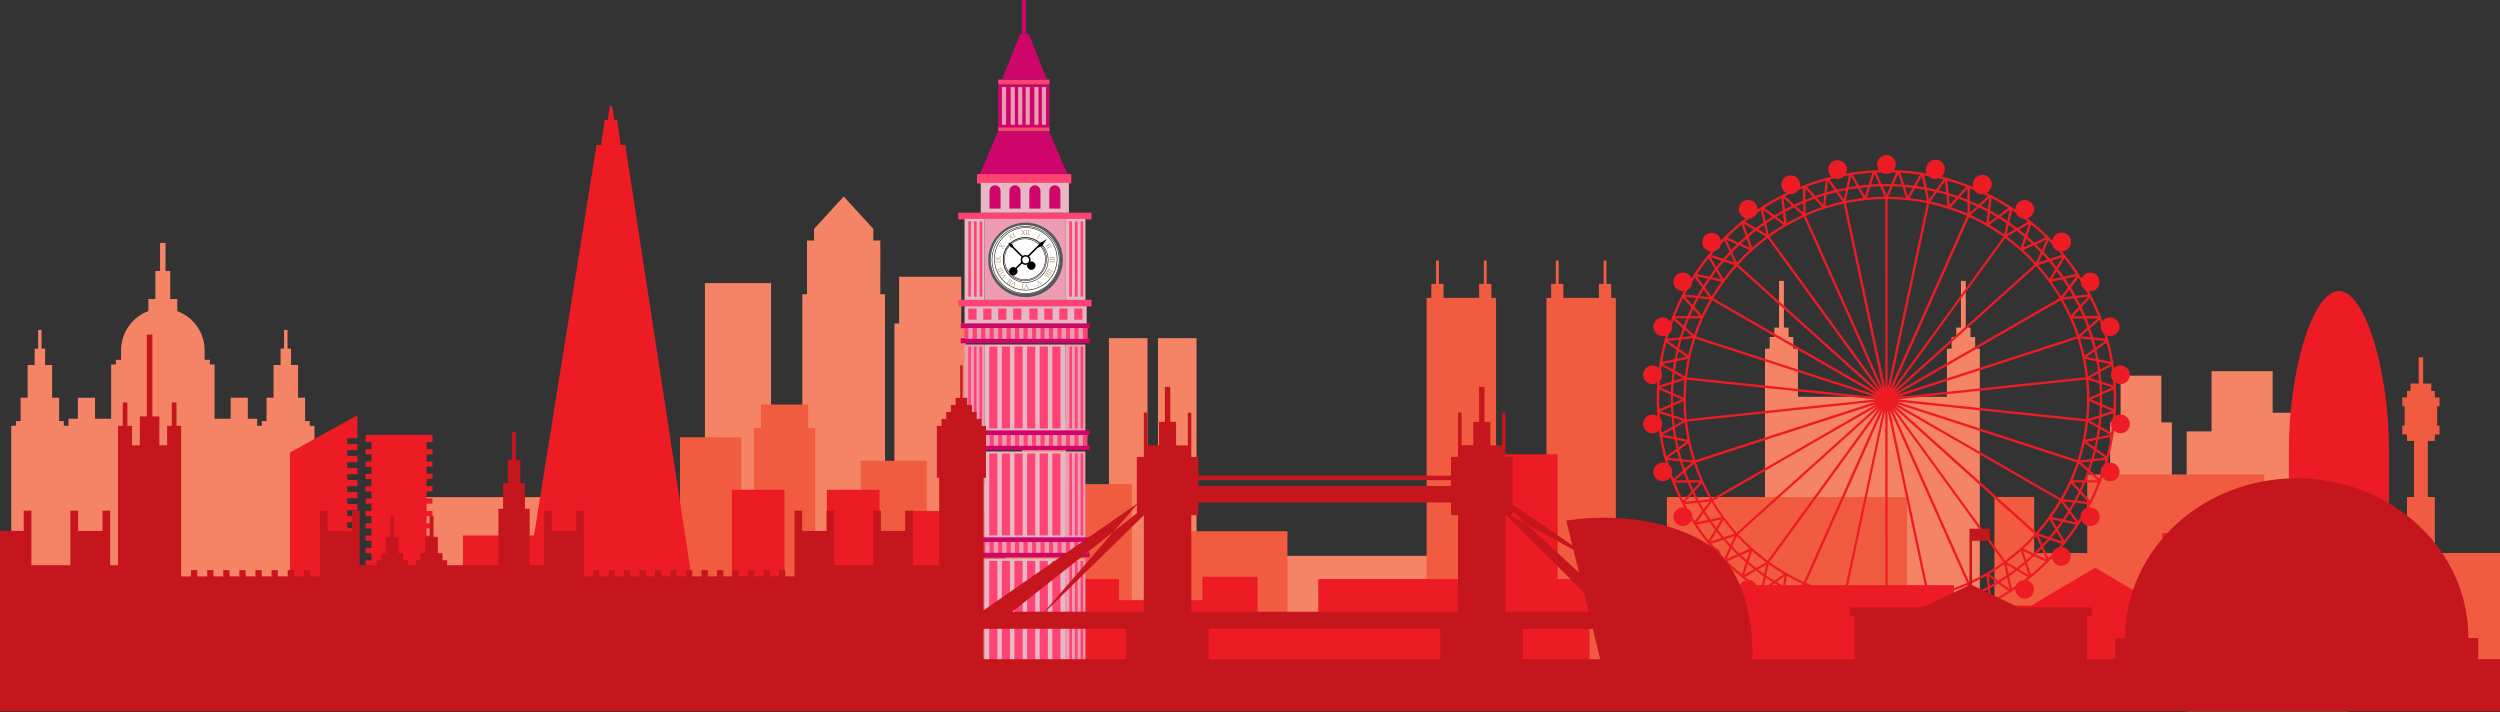 <?xml version="1.0" encoding="UTF-8"?>
<svg width="600px" height="171px" viewBox="0 0 600 171" version="1.1" xmlns="http://www.w3.org/2000/svg" xmlns:xlink="http://www.w3.org/1999/xlink">
    <rect x="0" y="0" width="600" height="171" fill="#333333" stroke="none"/>
    <!-- Generator: Sketch 44 (41411) - http://www.bohemiancoding.com/sketch -->
    <title>London@1x</title>
    <desc>Created with Sketch.</desc>
    <defs></defs>
    <g id="Page-1" stroke="none" stroke-width="1" fill="none" fill-rule="evenodd">
        <g id="Email-Copy-2" transform="translate(0, -177)">
            <g id="London" transform="translate(-8, 177)">
                <path d="M219.284,57.733 L217.599,57.733 L217.599,54.93 L210.484,47.164 L203.37,54.93 L203.37,57.733 L201.685,57.733 L201.685,70.629 L200.562,70.629 L200.562,144.641 L220.401,144.641 L220.401,70.629 L219.278,70.629 L219.284,57.733 Z M238.701,66.413 L223.787,66.413 L223.787,77.627 L222.664,77.627 L222.664,158.232 L239.824,158.232 L239.824,77.632 L238.701,77.632 L238.701,66.413 Z M177.18,159.925 L193.055,159.925 L193.055,67.944 L177.18,67.944 L177.18,159.925 Z M263.88,101.052 L260.348,101.052 L260.348,96.769 L253.279,96.769 L253.279,110.545 L250.443,110.545 L250.443,148.672 L266.727,148.672 L266.727,110.545 L263.869,110.545 L263.88,101.052 Z M82.343,101.052 L81.22,101.052 L81.22,95.446 L79.535,95.446 L79.535,87.596 L77.851,87.596 L77.851,83.671 L77.008,83.671 L77.008,79.185 L76.177,79.185 L76.177,83.671 L75.335,83.671 L75.335,87.596 L73.65,87.596 L73.65,95.446 L71.966,95.446 L71.966,101.052 L70.843,101.052 L70.843,102.174 L69.72,102.174 L69.72,100.492 L67.474,100.492 L67.474,95.446 L63.363,95.446 L63.363,100.492 L59.489,100.492 L59.489,87.472 L58.366,87.472 L58.366,86.351 L57.108,86.351 L57.108,84.052 C57.101,79.86 54.479,76.116 50.538,74.672 L50.538,71.762 L48.853,71.762 L48.853,65.034 L47.73,65.034 L47.73,58.305 L46.416,58.305 L46.416,65.034 L45.293,65.034 L45.293,71.762 L43.609,71.762 L43.609,74.666 C39.672,76.119 37.059,79.867 37.061,84.058 L37.061,86.357 L35.803,86.357 L35.803,87.478 L34.68,87.478 L34.68,100.497 L30.806,100.497 L30.806,95.451 L26.69,95.451 L26.69,100.497 L24.443,100.497 L24.443,102.179 L23.32,102.179 L23.32,101.058 L22.197,101.058 L22.197,95.451 L20.513,95.451 L20.513,87.601 L18.828,87.601 L18.828,83.677 L17.969,83.677 L17.969,79.191 L17.155,79.191 L17.155,83.677 L16.312,83.677 L16.312,87.601 L14.628,87.601 L14.628,95.451 L12.943,95.451 L12.943,101.058 L11.82,101.058 L11.82,102.179 L10.697,102.179 L10.697,158.221 L83.46,158.221 L83.46,102.191 L82.337,102.191 L82.343,101.052 Z M98.83,151.504 L156.201,151.504 L156.201,119.314 L98.83,119.314 L98.83,151.504 Z M526.716,90.158 L516.946,90.158 L516.946,101.372 L514.419,101.372 L514.419,156.438 L529.243,156.438 L529.243,101.372 L526.716,101.372 L526.716,90.158 Z M553.434,99.051 L553.434,89.093 L538.773,89.093 L538.773,103.536 L532.803,103.536 L532.803,170.702 L571.499,170.702 L571.499,99.051 L553.434,99.051 Z M274.14,154.728 L283.394,154.728 L283.394,81.159 L274.14,81.159 L274.14,154.728 Z M482.035,80.873 L480.912,80.873 L480.912,78.63 L479.789,78.63 L479.789,67.416 L478.627,67.416 L478.627,78.63 L477.504,78.63 L477.504,80.873 L476.381,80.873 L476.381,83.677 L475.258,83.677 L475.258,95.232 L439.505,95.232 L439.505,83.677 L438.382,83.677 L438.382,80.873 L437.259,80.873 L437.259,78.63 L436.136,78.63 L436.136,67.416 L434.973,67.416 L434.973,78.63 L433.85,78.63 L433.85,80.873 L432.727,80.873 L432.727,83.677 L431.604,83.677 L431.604,149.395 L439.505,149.395 L439.505,147.949 L475.258,147.949 L475.258,149.395 L483.159,149.395 L483.159,83.677 L482.035,83.677 L482.035,80.873 Z M285.915,154.728 L295.169,154.728 L295.169,81.159 L285.915,81.159 L285.915,154.728 Z M306.439,153.887 L387.187,153.887 L387.187,133.399 L306.439,133.399 L306.439,153.887 Z" id="Shape" fill="#F58466" fill-rule="nonzero"></path>
                <path d="M214.578,164.175 L230.447,164.175 L230.447,110.584 L214.578,110.584 L214.578,164.175 Z M242.716,164.175 L279.643,164.175 L279.643,116.191 L242.716,116.191 L242.716,164.175 Z M291.098,162.269 L316.985,162.269 L316.985,127.506 L291.098,127.506 L291.098,162.269 Z M201.966,97.094 L190.64,97.094 L190.64,102.701 L188.955,102.701 L188.955,161.899 L203.645,161.899 L203.645,102.701 L201.96,102.701 L201.966,97.094 Z M171.205,158.535 L185.895,158.535 L185.895,104.944 L171.205,104.944 L171.205,158.535 Z M365.933,68.129 L364.81,68.129 L364.81,62.522 L364.119,62.522 L364.119,68.129 L362.996,68.129 L362.996,71.493 L354.461,71.493 L354.461,68.129 L353.338,68.129 L353.338,62.522 L352.642,62.522 L352.642,68.129 L351.519,68.129 L351.519,71.493 L350.396,71.493 L350.396,160.963 L367.051,160.963 L367.051,71.493 L365.928,71.493 L365.933,68.129 Z M592.36,132.743 L592.36,119.286 L590.675,119.286 L590.675,105.83 L592.36,105.83 L592.36,104.265 L593.483,104.265 L593.483,102.14 L592.921,102.14 L592.921,97.509 L593.483,97.509 L593.483,95.384 L592.36,95.384 L592.36,93.82 L591.517,93.82 L591.517,92.048 L589.552,92.048 L589.552,85.746 L588.485,85.746 L588.485,92.042 L586.52,92.042 L586.52,93.814 L585.677,93.814 L585.677,95.378 L584.554,95.378 L584.554,97.503 L585.116,97.503 L585.116,102.135 L584.554,102.135 L584.554,104.26 L585.677,104.26 L585.677,105.824 L587.362,105.824 L587.362,119.281 L585.677,119.281 L585.677,132.737 L551.424,132.737 L551.424,113.864 L508.933,113.864 L508.933,132.743 L496.208,132.743 L496.208,119.286 L486.662,119.286 L486.662,160.032 L496.208,160.032 L496.208,158.35 L508.938,158.35 L508.938,160.968 L551.424,160.968 L551.424,160.032 L611.541,160.032 L611.541,132.743 L592.36,132.743 Z M408.048,157.598 L465.695,157.598 L465.695,119.286 L408.048,119.286 L408.048,157.598 Z M394.678,68.129 L393.555,68.129 L393.555,62.522 L392.864,62.522 L392.864,68.129 L391.741,68.129 L391.741,71.493 L383.206,71.493 L383.206,68.129 L382.083,68.129 L382.083,62.522 L381.392,62.522 L381.392,68.129 L380.269,68.129 L380.269,71.493 L379.146,71.493 L379.146,160.963 L395.801,160.963 L395.801,71.493 L394.678,71.493 L394.678,68.129 Z" id="Shape" fill="#F15B40" fill-rule="nonzero"></path>
                <path d="M156.987,34.801 L156.106,28.818 L155.426,28.818 L154.915,25.454 L154.354,25.454 L153.843,28.818 L153.163,28.818 L152.254,34.801 L151.17,34.801 L136.16,128.504 L119.112,128.504 L119.112,139.505 L150.401,139.505 L150.401,140.974 L174.356,140.974 L158.071,34.801 L156.987,34.801 Z M95.741,106.071 L97.145,106.071 L97.145,107.798 L95.741,107.798 L95.741,109.037 L97.145,109.037 L97.145,110.786 L95.741,110.786 L95.741,112.025 L97.145,112.025 L97.145,113.752 L95.741,113.752 L95.741,114.991 L97.145,114.991 L97.145,116.718 L95.741,116.718 L95.741,117.957 L97.145,117.957 L97.145,119.684 L95.741,119.684 L95.741,120.879 L97.145,120.879 L97.145,122.606 L95.741,122.606 L95.741,123.845 L97.145,123.845 L97.145,125.572 L95.741,125.572 L95.741,126.811 L97.145,126.811 L97.145,128.538 L95.741,128.538 L95.741,129.777 L97.145,129.777 L97.145,131.532 L95.741,131.532 L95.741,132.771 L97.145,132.771 L97.145,134.498 L95.741,134.498 L95.741,135.737 L97.145,135.737 L97.145,137.464 L95.741,137.464 L95.741,138.703 L97.145,138.703 L97.145,140.43 L95.741,140.43 L95.741,141.669 L97.145,141.669 L97.145,143.396 L95.741,143.396 L95.741,144.635 L97.145,144.635 L97.145,146.362 L95.741,146.362 L95.741,147.601 L97.145,147.601 L97.145,149.328 L95.741,149.328 L95.741,152.468 L111.79,152.468 L111.79,149.328 L110.375,149.328 L110.375,147.601 L111.79,147.601 L111.79,146.362 L110.375,146.362 L110.375,144.635 L111.79,144.635 L111.79,143.396 L110.375,143.396 L110.375,141.669 L111.79,141.669 L111.79,140.43 L110.375,140.43 L110.375,138.703 L111.79,138.703 L111.79,137.464 L110.375,137.464 L110.375,135.737 L111.79,135.737 L111.79,134.498 L110.375,134.498 L110.375,132.765 L111.79,132.765 L111.79,131.532 L110.375,131.532 L110.375,129.805 L111.79,129.805 L111.79,128.566 L110.375,128.566 L110.375,126.839 L111.79,126.839 L111.79,125.6 L110.375,125.6 L110.375,123.873 L111.79,123.873 L111.79,122.634 L110.375,122.634 L110.375,120.879 L111.79,120.879 L111.79,119.639 L110.375,119.639 L110.375,117.913 L111.79,117.913 L111.79,116.673 L110.375,116.673 L110.375,114.946 L111.79,114.946 L111.79,113.707 L110.375,113.707 L110.375,111.98 L111.79,111.98 L111.79,110.786 L110.375,110.786 L110.375,109.059 L111.79,109.059 L111.79,107.82 L110.375,107.82 L110.375,106.093 L111.79,106.093 L111.79,104.366 L95.741,104.366 L95.741,106.071 Z M183.649,160.408 L196.289,160.408 L196.289,117.554 L183.649,117.554 L183.649,160.408 Z M77.581,157.374 L93.776,157.374 L93.776,146.878 L91.333,146.878 L91.333,145.493 L93.776,145.493 L93.776,143.996 L91.333,143.996 L91.333,142.611 L93.776,142.611 L93.776,141.114 L91.333,141.114 L91.333,139.729 L93.776,139.729 L93.776,138.26 L91.333,138.26 L91.333,136.875 L93.776,136.875 L93.776,135.378 L91.333,135.378 L91.333,133.993 L93.776,133.993 L93.776,132.496 L91.333,132.496 L91.333,131.111 L93.776,131.111 L93.776,129.614 L91.333,129.614 L91.333,128.229 L93.776,128.229 L93.776,126.732 L91.333,126.732 L91.333,125.347 L93.776,125.347 L93.776,123.85 L91.333,123.85 L91.333,122.465 L93.776,122.465 L93.776,120.968 L91.333,120.968 L91.333,119.583 L93.776,119.583 L93.776,118.075 L91.333,118.075 L91.333,116.69 L93.776,116.69 L93.776,115.193 L91.333,115.193 L91.333,113.808 L93.776,113.808 L93.776,112.311 L91.333,112.311 L91.333,110.926 L93.776,110.926 L93.776,109.429 L91.333,109.429 L91.333,108.044 L93.776,108.044 L93.776,106.547 L91.333,106.547 L91.333,105.162 L93.776,105.162 L93.776,99.651 L77.581,108.622 L77.581,157.374 Z M569.342,69.855 C563.014,69.855 557.326,88.964 557.326,108.151 L557.326,165.476 L581.359,165.476 L581.359,108.162 C581.359,88.975 575.665,69.855 569.342,69.855 Z M206.447,160.408 L219.087,160.408 L219.087,117.554 L206.447,117.554 L206.447,160.408 Z M526.958,145.336 L526.222,145.336 L510.853,136.242 L495.49,145.336 L484.944,145.336 L484.944,145.465 L484.793,145.375 C487.182,144.214 489.485,142.882 491.683,141.389 C491.651,142.553 492.516,143.547 493.675,143.679 C494.833,143.81 495.9,143.034 496.13,141.893 C496.36,140.751 495.677,139.624 494.558,139.297 C496.66,137.662 498.641,135.878 500.487,133.96 C500.577,134.441 500.821,134.88 501.184,135.21 C501.908,135.877 502.983,135.995 503.835,135.5 C504.687,135.006 505.117,134.015 504.895,133.056 C504.673,132.097 503.851,131.395 502.868,131.324 C504.588,129.292 506.159,127.139 507.568,124.882 C507.756,125.331 508.085,125.707 508.506,125.953 C509.352,126.457 510.427,126.352 511.159,125.694 C511.891,125.036 512.109,123.979 511.696,123.086 C511.283,122.194 510.336,121.674 509.36,121.804 C510.616,119.469 511.7,117.046 512.605,114.554 C513.27,115.5 514.546,115.786 515.552,115.216 C516.558,114.646 516.966,113.406 516.494,112.351 C516.022,111.296 514.825,110.771 513.728,111.139 C514.466,108.596 515.018,106.003 515.379,103.379 C516.228,104.168 517.537,104.182 518.403,103.413 C519.268,102.643 519.406,101.343 518.72,100.41 C518.034,99.477 516.75,99.219 515.755,99.813 C515.849,98.501 515.898,97.178 515.901,95.844 C515.905,94.509 515.856,93.186 515.755,91.874 C516.75,92.468 518.034,92.21 518.72,91.277 C519.406,90.345 519.268,89.044 518.403,88.275 C517.537,87.505 516.228,87.52 515.379,88.308 C515.018,85.685 514.466,83.091 513.728,80.548 C514.826,80.918 516.025,80.394 516.497,79.338 C516.97,78.282 516.561,77.041 515.553,76.471 C514.545,75.901 513.268,76.191 512.605,77.139 C511.7,74.647 510.616,72.224 509.36,69.889 C510.514,70.037 511.591,69.279 511.84,68.144 C512.088,67.008 511.427,65.871 510.315,65.524 C509.204,65.177 508.011,65.736 507.568,66.811 C506.159,64.553 504.588,62.4 502.868,60.369 C503.36,60.332 503.825,60.135 504.193,59.808 C504.856,59.292 505.175,58.449 505.02,57.625 C504.864,56.8 504.261,56.131 503.456,55.891 C502.65,55.65 501.778,55.879 501.195,56.483 C500.831,56.814 500.587,57.255 500.499,57.739 C498.653,55.82 496.671,54.036 494.569,52.401 C495.688,52.075 496.371,50.947 496.141,49.806 C495.911,48.664 494.844,47.889 493.686,48.02 C492.527,48.151 491.662,49.146 491.694,50.31 C489.495,48.811 487.19,47.473 484.798,46.306 C485.22,46.072 485.554,45.708 485.753,45.269 C486.152,44.528 486.102,43.626 485.623,42.934 C485.144,42.241 484.318,41.874 483.482,41.984 C482.647,42.093 481.943,42.66 481.659,43.452 C481.466,43.891 481.419,44.381 481.524,44.849 C479.068,43.844 476.542,43.02 473.966,42.382 C474.325,42.065 474.572,41.643 474.674,41.176 C474.898,40.372 474.657,39.51 474.047,38.939 C473.438,38.368 472.561,38.181 471.772,38.456 C470.982,38.73 470.411,39.42 470.288,40.245 C470.192,40.712 470.247,41.197 470.445,41.63 C467.833,41.168 465.191,40.894 462.539,40.812 C463.239,39.887 463.119,38.582 462.261,37.801 C461.404,37.02 460.092,37.02 459.234,37.801 C458.377,38.582 458.256,39.887 458.957,40.812 C456.305,40.894 453.662,41.168 451.05,41.63 C451.538,40.58 451.144,39.332 450.143,38.749 C449.141,38.167 447.86,38.441 447.185,39.382 C446.511,40.324 446.665,41.623 447.541,42.382 C444.965,43.016 442.439,43.837 439.982,44.837 C440.244,43.709 439.602,42.567 438.5,42.203 C437.399,41.838 436.201,42.372 435.736,43.433 C435.271,44.495 435.693,45.735 436.709,46.295 C434.319,47.457 432.016,48.789 429.819,50.282 C429.829,49.796 429.681,49.32 429.397,48.925 C428.829,48.119 427.801,47.779 426.863,48.085 C425.925,48.392 425.297,49.274 425.316,50.259 C425.334,51.244 425.995,52.102 426.944,52.373 C424.841,54.008 422.86,55.792 421.014,57.711 C420.925,57.229 420.68,56.79 420.318,56.461 C419.593,55.793 418.518,55.676 417.666,56.17 C416.814,56.665 416.384,57.656 416.606,58.614 C416.828,59.573 417.65,60.275 418.633,60.346 C416.913,62.376 415.343,64.527 413.933,66.783 C413.487,65.71 412.295,65.154 411.185,65.502 C410.075,65.85 409.415,66.987 409.664,68.121 C409.912,69.256 410.988,70.013 412.142,69.867 C410.886,72.211 409.803,74.643 408.902,77.145 C408.237,76.199 406.961,75.912 405.955,76.482 C404.948,77.053 404.54,78.293 405.012,79.348 C405.484,80.403 406.682,80.927 407.779,80.559 C407.041,83.102 406.489,85.696 406.128,88.319 C405.279,87.531 403.97,87.516 403.104,88.286 C402.238,89.055 402.101,90.356 402.787,91.289 C403.473,92.221 404.757,92.48 405.751,91.885 C405.658,93.197 405.609,94.52 405.605,95.855 C405.605,97.189 405.656,98.513 405.751,99.819 C404.757,99.224 403.473,99.483 402.787,100.416 C402.101,101.348 402.238,102.649 403.104,103.418 C403.97,104.188 405.279,104.173 406.128,103.385 C406.487,106.008 407.037,108.601 407.773,111.145 C406.676,110.777 405.479,111.301 405.007,112.356 C404.535,113.411 404.943,114.651 405.949,115.222 C406.956,115.792 408.231,115.505 408.896,114.56 C409.808,117.05 410.9,119.471 412.164,121.804 C411.01,121.657 409.935,122.415 409.686,123.549 C409.438,124.684 410.098,125.82 411.208,126.168 C412.318,126.516 413.51,125.961 413.955,124.888 C415.365,127.143 416.936,129.294 418.655,131.324 C417.491,131.41 416.587,132.372 416.574,133.537 C416.562,134.703 417.446,135.684 418.608,135.794 C419.77,135.904 420.823,135.107 421.031,133.96 C422.877,135.878 424.858,137.662 426.96,139.297 C426.366,139.457 425.87,139.866 425.602,140.419 L419.116,140.419 L419.116,160.408 L476.954,160.408 L476.954,148.47 C478.511,147.992 480.036,147.446 481.53,146.833 C481.341,147.721 481.707,148.636 482.458,149.149 C483.208,149.662 484.194,149.673 484.955,149.177 L484.955,165.482 L554.793,165.482 L554.793,127.915 L526.952,127.915 L526.958,145.336 Z M485.107,141.467 L485.41,144.159 L483.411,142.336 C483.976,142.056 484.54,141.766 485.101,141.467 L485.107,141.467 Z M482.962,141.933 L480.952,140.099 C482.243,139.509 483.505,138.864 484.736,138.165 L485.04,140.867 C484.355,141.237 483.66,141.591 482.956,141.927 L482.962,141.933 Z M485.32,138.333 L487.134,139.667 C486.618,139.978 486.095,140.279 485.567,140.57 L485.32,138.333 Z M489.251,57.139 C491.808,59.019 494.174,61.145 496.315,63.486 L462.55,93.853 L489.251,57.139 Z M489.015,56.27 C487.862,55.448 486.674,54.674 485.45,53.949 L487.64,52.339 C488.302,52.751 488.955,53.177 489.599,53.618 L489.015,56.27 Z M489.689,134.93 C490.831,134.085 491.933,133.19 492.997,132.244 L493.856,134.823 C493.26,135.328 492.652,135.821 492.031,136.303 L489.689,134.93 Z M491.553,136.668 C491.074,137.042 490.589,137.395 490.099,137.727 L489.616,135.535 L491.553,136.668 Z M493.614,132.3 L495.653,133.225 C495.215,133.633 494.771,134.034 494.322,134.431 L493.614,132.3 Z M493.614,131.689 C494.662,130.728 495.668,129.724 496.63,128.678 L497.753,131.151 C497.214,131.715 496.652,132.276 496.068,132.833 L493.614,131.689 Z M463.376,96.404 L508.596,101.148 C508.25,104.301 507.589,107.411 506.625,110.433 L463.376,96.404 Z M506.44,110.982 C505.439,113.991 504.141,116.893 502.565,119.645 L463.207,96.937 L506.44,110.982 Z M463.432,95.844 L508.658,91.1 C508.809,92.665 508.893,94.246 508.893,95.844 C508.893,97.442 508.809,99.028 508.658,100.587 L463.432,95.844 Z M463.376,95.283 L506.614,81.266 C507.578,84.287 508.238,87.398 508.585,90.551 L463.376,95.283 Z M463.202,94.722 L502.571,72.065 C504.146,74.817 505.444,77.719 506.445,80.727 L463.202,94.722 Z M462.921,94.24 L496.691,63.878 C498.811,66.245 500.692,68.814 502.307,71.549 L462.921,94.24 Z M502.284,120.082 C500.669,122.817 498.789,125.386 496.669,127.753 L462.927,97.425 L502.284,120.082 Z M497.259,128.639 L499.387,129.345 C498.994,129.797 498.591,130.242 498.179,130.68 L497.259,128.639 Z M497.202,128.027 C498.146,126.966 499.042,125.865 499.892,124.725 L501.268,127.063 C500.789,127.684 500.295,128.291 499.785,128.885 L497.202,128.027 Z M500.499,124.663 L502.694,125.145 C502.35,125.635 501.996,126.119 501.633,126.598 L500.499,124.663 Z M500.386,124.063 C501.21,122.912 501.985,121.723 502.711,120.497 L504.323,122.684 C503.911,123.349 503.484,124.004 503.042,124.646 L500.386,124.063 Z M503.301,120.357 L505.547,120.609 C505.255,121.137 504.953,121.658 504.643,122.174 L503.301,120.357 Z M503.132,119.796 C503.832,118.57 504.478,117.311 505.069,116.017 L506.9,118.025 C506.559,118.724 506.206,119.415 505.839,120.099 L503.132,119.796 Z M505.637,115.804 L507.883,115.804 C507.647,116.365 507.394,116.926 507.142,117.486 L505.637,115.804 Z M505.418,115.244 C505.983,113.954 506.492,112.635 506.945,111.285 L508.978,113.091 C508.716,113.838 508.437,114.561 508.141,115.26 L505.418,115.244 Z M509.433,113.494 L511.454,115.288 L508.747,115.272 C508.983,114.677 509.21,114.083 509.427,113.489 L509.433,113.494 Z M509.18,112.519 L507.495,111.01 L509.741,110.786 C509.562,111.366 509.373,111.941 509.174,112.513 L509.18,112.519 Z M507.209,110.472 C507.632,109.13 508.006,107.766 508.332,106.379 L510.544,107.96 C510.361,108.708 510.161,109.455 509.944,110.203 L507.209,110.472 Z M508.809,106.048 L511.055,105.594 C510.937,106.194 510.82,106.788 510.679,107.377 L508.809,106.048 Z M511.01,108.291 L513.206,109.861 L510.522,110.125 C510.694,109.53 510.851,108.925 510.994,108.308 L511.01,108.291 Z M508.489,105.521 C508.77,104.146 508.989,102.75 509.146,101.333 L511.51,102.678 C511.405,103.449 511.286,104.215 511.151,104.977 L508.489,105.521 Z M509.455,95.429 C509.455,94.001 509.382,92.59 509.236,91.195 L511.83,92.02 C511.886,92.79 511.926,93.563 511.948,94.341 L509.455,95.429 Z M511.959,94.947 L511.959,95.855 L511.959,96.763 L509.882,95.855 L511.959,94.947 Z M509.455,96.281 L511.948,97.369 C511.926,98.146 511.886,98.92 511.83,99.69 L509.236,100.514 C509.367,99.112 509.44,97.698 509.455,96.27 L509.455,96.281 Z M509.612,100.985 L511.774,100.301 C511.722,100.907 511.66,101.509 511.589,102.107 L509.612,100.985 Z M512.032,103.004 L514.385,104.338 L511.74,104.899 C511.853,104.248 511.948,103.626 512.038,102.992 L512.032,103.004 Z M511.74,86.833 L514.385,87.394 L512.038,88.728 C511.948,88.067 511.853,87.444 511.74,86.822 L511.74,86.833 Z M511.774,91.414 L509.612,90.73 L511.589,89.609 C511.664,90.199 511.725,90.797 511.774,91.403 L511.774,91.414 Z M509.141,90.349 C508.98,88.936 508.761,87.54 508.484,86.16 L511.145,86.721 C511.284,87.469 511.404,88.233 511.505,89.014 L509.141,90.349 Z M510.657,84.333 C510.791,84.921 510.915,85.516 511.033,86.116 L508.787,85.656 L510.657,84.333 Z M510.516,81.563 L513.2,81.826 L511.005,83.396 C510.855,82.772 510.692,82.157 510.516,81.552 L510.516,81.563 Z M508.304,85.331 C507.997,83.944 507.623,82.579 507.181,81.238 L509.887,81.501 C510.105,82.249 510.305,82.996 510.488,83.744 L508.304,85.331 Z M507.473,80.699 L509.157,79.191 C509.356,79.763 509.543,80.34 509.719,80.924 L507.473,80.699 Z M508.736,76.444 L511.443,76.444 L509.427,78.232 C509.214,77.61 508.983,77.021 508.747,76.432 L508.736,76.444 Z M508.972,78.619 L506.939,80.419 C506.486,79.073 505.977,77.756 505.412,76.466 L508.135,76.466 C508.431,77.161 508.712,77.875 508.978,78.608 L508.972,78.619 Z M505.603,75.905 L507.13,74.223 C507.389,74.784 507.636,75.345 507.877,75.905 L505.603,75.905 Z M505.041,75.692 C504.45,74.403 503.804,73.143 503.104,71.913 L505.811,71.61 C506.185,72.295 506.539,72.986 506.872,73.685 L505.041,75.692 Z M503.273,71.33 L504.615,69.513 C504.925,70.029 505.227,70.551 505.519,71.078 L503.273,71.33 Z M502.683,71.184 C501.96,69.962 501.186,68.775 500.358,67.624 L503.014,67.063 C503.456,67.706 503.883,68.36 504.295,69.026 L502.683,71.184 Z M500.471,67.024 L501.594,65.084 C501.968,65.562 502.322,66.048 502.655,66.542 L500.471,67.024 Z M499.864,66.945 C499.018,65.805 498.123,64.705 497.18,63.643 L499.763,62.785 C500.268,63.379 500.761,63.987 501.24,64.607 L499.864,66.945 Z M497.23,63.021 L498.157,60.98 C498.565,61.417 498.967,61.862 499.364,62.314 L497.23,63.021 Z M496.618,63.021 C495.656,61.974 494.651,60.97 493.603,60.01 L496.079,58.888 C496.645,59.427 497.206,59.987 497.764,60.57 L496.618,63.021 Z M493.592,59.399 L494.299,57.268 C494.752,57.66 495.198,58.062 495.636,58.473 L493.592,59.399 Z M492.98,59.455 C491.917,58.513 490.814,57.619 489.672,56.775 L492.014,55.401 C492.632,55.879 493.24,56.371 493.839,56.875 L492.98,59.455 Z M489.611,56.169 L490.093,53.971 C490.588,54.315 491.074,54.668 491.553,55.031 L489.611,56.169 Z M496.304,128.218 C494.163,130.559 491.797,132.685 489.24,134.565 L462.522,97.851 L496.304,128.218 Z M489.566,138.086 C488.922,138.527 488.267,138.954 487.6,139.365 L485.41,137.755 C486.634,137.034 487.825,136.26 488.982,135.434 L489.566,138.086 Z M485.921,144.164 L485.59,141.187 C486.26,140.813 486.923,140.439 487.578,140.066 L489.987,141.837 C488.703,142.656 487.364,143.428 485.972,144.153 L485.921,144.164 Z M488.089,139.718 C488.65,139.382 489.167,139.034 489.695,138.675 L490.256,141.333 L488.089,139.718 Z M493.704,139.213 C492.851,139.268 492.107,139.81 491.795,140.604 L490.835,141.26 L490.217,138.322 C490.842,137.888 491.458,137.44 492.064,136.976 L494.647,138.49 C494.363,138.733 494.065,138.972 493.755,139.208 L493.704,139.213 Z M492.519,136.617 C493.025,136.225 493.523,135.821 494.013,135.406 L494.872,137.997 L492.519,136.617 Z M495.417,137.856 L494.473,135.014 C495.05,134.517 495.611,134.006 496.158,133.483 L498.887,134.717 C497.816,135.808 496.678,136.853 495.473,137.851 L495.417,137.856 Z M496.607,133.068 C497.068,132.623 497.521,132.171 497.966,131.711 L499.089,134.195 L496.607,133.068 Z M502.009,131.386 C501.192,131.616 500.58,132.294 500.437,133.13 C500.171,133.414 499.9,133.694 499.623,133.971 L498.387,131.246 C498.908,130.693 499.419,130.132 499.92,129.564 L502.767,130.511 C502.55,130.818 502.314,131.117 502.06,131.408 L502.009,131.386 Z M500.325,129.087 C500.736,128.597 501.141,128.1 501.537,127.596 L502.919,129.945 L500.325,129.087 Z M503.424,129.698 L501.908,127.114 C502.368,126.508 502.818,125.893 503.256,125.269 L506.221,125.925 C505.352,127.233 504.431,128.498 503.458,129.721 L503.424,129.698 Z M503.604,124.77 C503.978,124.243 504.326,123.708 504.648,123.166 L506.26,125.353 L503.604,124.77 Z M508.557,122.011 C507.783,122.407 507.312,123.219 507.355,124.086 C507.156,124.415 506.952,124.74 506.743,125.061 L504.968,122.65 C505.365,122 505.74,121.338 506.091,120.666 L509.073,120.996 C508.935,121.355 508.772,121.703 508.585,122.039 L508.557,122.011 Z M506.406,120.133 C506.705,119.572 506.996,119.012 507.276,118.451 L509.101,120.452 L506.406,120.133 Z M509.556,120.099 L507.535,117.89 C507.864,117.199 508.178,116.5 508.478,115.793 L511.482,115.793 C510.924,117.285 510.294,118.729 509.59,120.127 L509.556,120.099 Z M512.981,111.487 C512.292,112.044 511.995,112.953 512.223,113.808 C512.1,114.182 511.971,114.537 511.836,114.874 L509.59,112.883 C509.844,112.162 510.082,111.431 510.303,110.691 L513.29,110.399 C513.215,110.784 513.124,111.158 513.015,111.521 L512.981,111.487 Z M513.543,109.435 L511.106,107.691 C511.282,106.944 511.441,106.196 511.583,105.448 L514.52,104.848 C514.292,106.415 513.983,107.955 513.594,109.468 L513.543,109.435 Z M515.082,100.296 C514.525,100.984 514.426,101.935 514.829,102.723 C514.784,103.099 514.728,103.469 514.672,103.845 L512.117,102.376 C512.212,101.619 512.291,100.851 512.353,100.082 L515.211,99.18 C515.188,99.572 515.166,99.954 515.132,100.329 L515.082,100.296 Z M512.448,97.565 L514.93,98.647 L512.353,99.466 C512.431,98.86 512.48,98.238 512.499,97.599 L512.448,97.565 Z M512.353,92.154 L514.93,92.973 L512.448,94.055 C512.463,93.442 512.448,92.822 512.403,92.194 L512.353,92.154 Z M515.267,95.81 C515.267,96.601 515.267,97.38 515.211,98.159 L512.465,96.959 L512.465,95.804 L512.465,94.655 L515.211,93.455 C515.301,94.274 515.317,95.059 515.317,95.844 L515.267,95.81 Z M514.879,88.919 C514.477,89.707 514.576,90.658 515.132,91.347 C515.166,91.723 515.188,92.098 515.211,92.468 L512.353,91.56 C512.291,90.792 512.212,90.024 512.117,89.267 L514.722,87.786 C514.778,88.19 514.834,88.56 514.879,88.919 Z M514.565,86.816 L511.628,86.211 C511.486,85.463 511.327,84.716 511.151,83.968 L513.588,82.224 C513.981,83.735 514.307,85.269 514.565,86.828 L514.565,86.816 Z M512.257,77.845 C512.029,78.701 512.326,79.61 513.015,80.167 C513.122,80.525 513.229,80.89 513.33,81.254 L510.342,80.963 C510.121,80.215 509.884,79.484 509.629,78.771 L511.875,76.78 C512.006,77.139 512.134,77.498 512.257,77.857 L512.257,77.845 Z M509.59,71.538 C510.29,72.936 510.932,74.365 511.516,75.827 L508.512,75.827 C508.212,75.117 507.898,74.416 507.568,73.724 L509.59,71.538 Z M507.31,73.22 C507.029,72.648 506.739,72.087 506.44,71.538 L509.135,71.235 L507.31,73.22 Z M507.389,67.573 C507.346,68.441 507.816,69.252 508.59,69.648 C508.774,69.984 508.961,70.323 509.152,70.663 L506.17,70.994 C505.796,70.321 505.421,69.659 505.047,69.009 L506.821,66.603 C506.982,66.929 507.171,67.254 507.389,67.579 L507.389,67.573 Z M504.682,68.493 C504.345,67.932 503.997,67.416 503.638,66.889 L506.294,66.329 L504.682,68.493 Z M506.221,65.751 L503.289,66.396 C502.851,65.768 502.402,65.151 501.942,64.546 L503.458,61.967 C504.431,63.189 505.352,64.452 506.221,65.757 L506.221,65.751 Z M502.952,61.72 L501.577,64.069 C501.184,63.565 500.779,63.069 500.364,62.583 L502.952,61.72 Z M500.493,58.541 C500.637,59.374 501.249,60.051 502.065,60.279 C502.32,60.574 502.573,60.871 502.823,61.17 L499.976,62.112 C499.478,61.537 498.967,60.976 498.443,60.43 L499.679,57.705 C499.952,57.982 500.223,58.262 500.493,58.546 L500.493,58.541 Z M499.151,57.52 L498.028,60.004 C497.582,59.544 497.129,59.092 496.669,58.647 L499.151,57.52 Z M498.954,56.993 L496.225,58.227 C495.671,57.703 495.11,57.193 494.541,56.696 L495.484,53.853 C496.682,54.84 497.839,55.876 498.954,56.96 L498.954,56.993 Z M494.063,56.309 C493.573,55.898 493.077,55.494 492.575,55.098 L494.928,53.724 L494.063,56.309 Z M491.851,51.117 C492.165,51.909 492.909,52.449 493.76,52.502 C494.071,52.738 494.378,52.977 494.681,53.22 L492.098,54.734 C491.492,54.27 490.874,53.822 490.245,53.388 L490.891,50.461 L491.851,51.117 Z M489.745,53.035 C489.217,52.661 488.682,52.313 488.139,51.992 L490.329,50.383 L489.745,53.035 Z M485.972,47.545 C487.364,48.274 488.721,49.057 490.043,49.895 L487.634,51.667 C486.979,51.27 486.316,50.887 485.646,50.517 L485.972,47.545 Z M487.14,52.031 L485.32,53.371 L485.573,51.128 C486.097,51.416 486.618,51.715 487.134,52.025 L487.14,52.031 Z M485.101,50.231 C484.54,49.932 483.978,49.642 483.417,49.362 L485.416,47.54 L485.101,50.231 Z M485.034,50.831 L484.731,53.534 C483.503,52.838 482.241,52.194 480.946,51.599 L482.956,49.766 C483.66,50.102 484.353,50.455 485.034,50.826 L485.034,50.831 Z M480.772,45.185 L481.828,45.617 C482.308,46.353 483.175,46.741 484.046,46.609 L485.073,47.108 L482.861,49.127 C482.168,48.798 481.466,48.484 480.755,48.185 L480.772,45.185 Z M480.772,48.79 C481.334,49.026 481.895,49.278 482.457,49.536 L480.772,51.061 L480.772,48.79 Z M488.83,56.842 L462.118,93.55 L480.609,52.059 C483.492,53.371 486.238,54.963 488.808,56.814 L488.83,56.842 Z M465.908,47.086 L465.218,44.921 C465.824,44.974 466.429,45.035 467.031,45.106 L465.908,47.086 Z M467.632,45.191 C468.403,45.295 469.169,45.415 469.929,45.549 L470.49,48.207 C469.113,47.927 467.716,47.708 466.301,47.551 L467.632,45.191 Z M465.414,47.428 C464.018,47.293 462.605,47.22 461.175,47.209 L462.264,44.72 C463.043,44.742 463.817,44.781 464.589,44.837 L465.414,47.428 Z M470.468,48.751 L461.017,93.186 L461.017,47.77 C464.2,47.787 467.373,48.12 470.49,48.762 L470.468,48.751 Z M471.029,48.88 C474.131,49.557 477.158,50.541 480.064,51.818 L461.579,93.292 L471.029,48.88 Z M470.502,45.628 C471.102,45.746 471.698,45.869 472.287,46.004 L470.956,47.854 L470.502,45.628 Z M475.926,49.183 L475.701,46.94 C476.285,47.119 476.864,47.306 477.437,47.501 L475.926,49.183 Z M478.009,47.686 C478.758,47.947 479.482,48.226 480.182,48.521 L480.182,51.24 C478.891,50.676 477.571,50.168 476.224,49.715 L478.009,47.686 Z M480.188,47.916 C479.626,47.68 479.009,47.45 478.414,47.232 L480.205,45.219 L480.188,47.916 Z M479.834,44.792 L477.841,47.035 C477.115,46.781 476.383,46.544 475.645,46.323 L475.353,43.34 C476.877,43.766 478.372,44.254 479.84,44.804 L479.834,44.792 Z M475.393,49.446 C474.052,49.024 472.686,48.65 471.293,48.325 L472.877,46.116 C473.626,46.299 474.374,46.499 475.123,46.716 L475.393,49.446 Z M475.067,46.144 C474.46,45.968 473.848,45.805 473.231,45.656 L474.803,43.469 L475.067,46.144 Z M470.895,42.297 C471.522,42.926 472.462,43.126 473.292,42.808 L474.415,43.077 L472.669,45.51 C471.92,45.334 471.172,45.176 470.423,45.034 L469.822,42.101 L470.895,42.297 Z M469.772,44.921 C469.148,44.809 468.525,44.714 467.896,44.63 L469.233,42.286 L469.772,44.921 Z M468.778,41.944 L467.295,44.546 C466.532,44.45 465.768,44.372 464.999,44.31 L464.095,41.456 C465.686,41.557 467.252,41.722 468.795,41.95 L468.778,41.944 Z M464.387,44.271 C463.758,44.226 463.123,44.194 462.483,44.176 L463.567,41.703 L464.387,44.271 Z M459.512,41.372 C460.254,41.851 461.208,41.851 461.949,41.372 L463.073,41.412 L461.871,44.153 L460.714,44.153 L459.557,44.153 L458.356,41.412 L459.512,41.372 Z M454.459,45.084 C455.061,45.009 455.666,44.948 456.272,44.899 L455.582,47.063 L454.459,45.084 Z M455.2,47.523 C453.785,47.684 452.388,47.902 451.011,48.179 L451.572,45.521 C452.321,45.383 453.087,45.263 453.869,45.163 L455.2,47.523 Z M456.884,44.843 C457.656,44.787 458.431,44.748 459.209,44.725 L460.299,47.215 C458.869,47.215 457.455,47.288 456.059,47.433 L456.884,44.843 Z M458.968,44.17 C458.331,44.193 457.699,44.224 457.07,44.265 L457.89,41.692 L458.968,44.17 Z M457.373,41.462 L456.463,44.316 C455.692,44.379 454.927,44.458 454.167,44.551 L452.684,41.95 C454.242,41.722 455.812,41.559 457.395,41.462 L457.373,41.462 Z M453.588,44.624 C452.959,44.714 452.33,44.809 451.713,44.916 L452.274,42.281 L453.588,44.624 Z M448.209,42.802 C449.038,43.122 449.978,42.924 450.607,42.297 L451.73,42.101 L451.123,45.034 C450.374,45.176 449.626,45.334 448.877,45.51 L447.131,43.077 L448.209,42.802 Z M445.294,49.721 C443.947,50.173 442.627,50.682 441.336,51.246 L441.336,48.527 C442.051,48.231 442.775,47.953 443.509,47.691 L445.294,49.721 Z M444.059,47.478 C444.632,47.28 445.21,47.093 445.794,46.918 L445.57,49.16 L444.059,47.478 Z M450.472,48.874 L459.894,93.292 L441.403,51.801 C444.319,50.53 447.355,49.553 450.466,48.886 L450.472,48.874 Z M450.539,47.854 L449.208,46.004 C449.798,45.869 450.399,45.746 450.994,45.628 L450.539,47.854 Z M446.698,43.464 L448.271,45.65 C447.653,45.804 447.041,45.966 446.434,46.138 L446.698,43.464 Z M448.619,46.144 L450.202,48.353 C448.813,48.659 447.447,49.033 446.103,49.474 L446.367,46.772 C447.112,46.544 447.863,46.338 448.619,46.155 L448.619,46.144 Z M446.142,43.34 L445.856,46.306 C445.107,46.527 444.375,46.764 443.66,47.018 L441.667,44.776 C443.131,44.245 444.622,43.768 446.142,43.346 L446.142,43.34 Z M443.082,47.265 C442.487,47.482 441.895,47.71 441.308,47.949 L441.308,45.252 L443.082,47.265 Z M459.406,93.545 L432.694,56.831 C435.27,54.979 438.024,53.387 440.914,52.076 L459.406,93.545 Z M432.239,134.576 C429.682,132.696 427.316,130.571 425.175,128.229 L458.957,97.862 L432.239,134.576 Z M432.475,135.445 C433.628,136.268 434.816,137.042 436.04,137.767 L433.85,139.376 C433.184,138.965 432.529,138.539 431.885,138.098 L432.475,135.445 Z M432.239,57.156 L458.957,93.87 L425.18,63.503 C427.319,61.156 429.683,59.024 432.239,57.139 L432.239,57.156 Z M431.891,53.635 C432.535,53.194 433.188,52.769 433.85,52.362 L436.04,53.971 C434.816,54.692 433.628,55.464 432.475,56.287 L431.891,53.635 Z M458.283,94.773 L415.045,80.755 C416.047,77.747 417.347,74.845 418.925,72.093 L458.283,94.773 Z M419.2,71.594 C420.815,68.859 422.696,66.29 424.815,63.923 L458.586,94.285 L419.2,71.594 Z M458.109,95.305 L412.888,90.562 C413.235,87.409 413.895,84.299 414.859,81.277 L458.109,95.305 Z M458.052,95.866 L412.827,100.615 C412.675,99.051 412.591,97.47 412.591,95.866 C412.591,94.262 412.675,92.681 412.827,91.123 L458.052,95.866 Z M458.114,96.427 L414.876,110.444 C413.91,107.422 413.248,104.312 412.9,101.159 L458.114,96.427 Z M458.288,96.987 L418.925,119.679 C417.347,116.927 416.047,114.025 415.045,111.016 L458.288,96.987 Z M458.569,97.475 L424.799,127.837 C422.679,125.47 420.798,122.901 419.183,120.167 L458.569,97.475 Z M431.818,56.763 C430.676,57.608 429.573,58.501 428.51,59.443 L427.651,56.864 C428.246,56.36 428.853,55.868 429.47,55.39 L431.818,56.763 Z M429.953,55.025 C430.433,54.651 430.919,54.298 431.413,53.965 L431.896,56.163 L429.953,55.025 Z M427.887,59.393 L425.843,58.468 C426.281,58.058 426.725,57.655 427.179,57.262 L427.887,59.393 Z M427.887,60.004 C426.839,60.961 425.834,61.965 424.872,63.015 L423.748,60.542 C424.288,59.978 424.849,59.417 425.433,58.86 L427.887,60.004 Z M424.265,63.026 L422.131,62.32 C422.524,61.867 422.927,61.423 423.339,60.985 L424.265,63.026 Z M424.316,63.637 C423.372,64.699 422.478,65.8 421.632,66.94 L420.256,64.602 C420.735,63.985 421.227,63.379 421.733,62.785 L424.316,63.637 Z M421.025,67.002 L418.824,66.519 C419.168,66.026 419.522,65.54 419.885,65.062 L421.025,67.002 Z M421.132,67.602 C420.308,68.753 419.535,69.94 418.813,71.162 L417.201,68.975 C417.613,68.314 418.038,67.661 418.476,67.018 L421.132,67.602 Z M418.223,71.308 L415.977,71.055 C416.273,70.528 416.576,70.007 416.887,69.491 L418.223,71.308 Z M418.386,71.868 C417.69,73.094 417.044,74.352 416.449,75.642 L414.612,73.635 C414.949,72.936 415.303,72.244 415.674,71.56 L418.386,71.868 Z M415.887,75.861 L413.613,75.861 C413.849,75.3 414.101,74.739 414.36,74.178 L415.887,75.861 Z M416.1,76.421 C415.535,77.711 415.026,79.028 414.573,80.374 L412.54,78.574 C412.802,77.827 413.081,77.103 413.377,76.404 L416.1,76.421 Z M412.091,78.171 L410.075,76.382 L412.776,76.382 C412.518,77.021 412.288,77.61 412.074,78.204 L412.091,78.171 Z M412.344,79.146 L414.028,80.654 L411.782,80.879 C411.943,80.318 412.123,79.752 412.321,79.18 L412.344,79.146 Z M414.309,81.193 C413.886,82.531 413.512,83.895 413.186,85.286 L410.974,83.705 C411.157,82.957 411.357,82.209 411.574,81.462 L414.309,81.193 Z M412.714,85.617 L410.468,86.076 C410.586,85.476 410.71,84.882 410.844,84.293 L412.714,85.617 Z M410.513,83.374 L408.318,81.804 L411.002,81.54 C410.815,82.153 410.64,82.768 410.479,83.385 L410.513,83.374 Z M413.034,86.144 C412.754,87.519 412.535,88.913 412.377,90.326 L410.013,88.981 C410.118,88.211 410.238,87.446 410.373,86.688 L413.034,86.144 Z M411.603,95.849 L409.542,96.769 L409.542,95.86 L409.542,94.952 L411.603,95.849 Z M409.536,94.335 C409.559,93.558 409.598,92.784 409.654,92.014 L412.248,91.19 C412.114,92.584 412.041,93.995 412.029,95.423 L409.536,94.335 Z M412.029,96.275 C412.029,97.703 412.102,99.114 412.248,100.509 L409.654,99.684 C409.598,98.914 409.559,98.141 409.536,97.363 L412.029,96.275 Z M411.872,90.719 L409.705,91.403 C409.757,90.797 409.819,90.194 409.89,89.592 L411.872,90.719 Z M409.446,88.695 L407.11,87.366 L409.755,86.805 C409.648,87.444 409.553,88.072 409.463,88.7 L409.446,88.695 Z M409.446,102.992 C409.536,103.62 409.632,104.248 409.738,104.865 L407.093,104.305 L409.446,102.992 Z M409.705,100.284 L411.872,100.974 L409.895,102.095 C409.832,101.497 409.774,100.895 409.721,100.29 L409.705,100.284 Z M412.338,101.35 C412.499,102.763 412.718,104.157 412.995,105.532 L410.333,104.972 C410.195,104.224 410.075,103.46 409.974,102.678 L412.338,101.35 Z M410.822,107.366 C410.687,106.777 410.564,106.183 410.446,105.583 L412.692,106.043 L410.822,107.366 Z M410.962,110.136 L408.278,109.872 L410.474,108.302 C410.639,108.923 410.809,109.538 410.985,110.147 L410.962,110.136 Z M413.175,106.368 C413.482,107.755 413.856,109.119 414.298,110.461 L411.603,110.225 C411.385,109.478 411.185,108.73 411.002,107.983 L413.175,106.368 Z M414.006,110.994 L412.321,112.502 C412.123,111.93 411.936,111.352 411.76,110.769 L414.006,110.994 Z M412.759,115.272 L410.053,115.272 L412.074,113.483 C412.293,114.083 412.523,114.677 412.759,115.272 Z M412.529,113.096 L414.562,111.296 C415.015,112.642 415.524,113.96 416.089,115.249 L413.366,115.249 C413.07,114.539 412.791,113.818 412.529,113.085 L412.529,113.096 Z M415.898,115.81 L414.371,117.492 C414.113,116.931 413.866,116.371 413.624,115.81 L415.898,115.81 Z M416.46,116.023 C417.051,117.313 417.697,118.572 418.397,119.802 L415.691,120.105 C415.316,119.421 414.961,118.729 414.624,118.03 L416.46,116.023 Z M418.229,120.385 L416.887,122.202 C416.576,121.686 416.274,121.165 415.982,120.638 L418.229,120.385 Z M418.818,120.531 C419.541,121.753 420.316,122.94 421.143,124.091 L418.487,124.652 C418.045,124.009 417.618,123.355 417.207,122.69 L418.818,120.531 Z M421.031,124.691 L419.908,126.631 C419.533,126.153 419.179,125.667 418.846,125.174 L421.031,124.691 Z M421.637,124.77 C422.483,125.91 423.378,127.011 424.321,128.072 L421.738,128.93 C421.233,128.336 420.741,127.728 420.261,127.108 L421.637,124.77 Z M424.271,128.695 L423.344,130.736 C422.936,130.298 422.534,129.853 422.137,129.401 L424.271,128.695 Z M424.883,128.695 C425.845,129.741 426.85,130.745 427.898,131.706 L425.422,132.827 C424.857,132.289 424.295,131.728 423.737,131.145 L424.883,128.695 Z M427.909,132.317 L427.202,134.447 C426.747,134.055 426.303,133.651 425.865,133.242 L427.909,132.317 Z M428.521,132.261 C429.585,133.203 430.687,134.096 431.829,134.941 L429.487,136.315 C428.87,135.836 428.261,135.345 427.662,134.84 L428.521,132.261 Z M431.891,135.546 L431.408,137.739 C430.917,137.395 430.431,137.042 429.948,136.679 L431.891,135.546 Z M436.484,50.837 C437.165,50.463 437.858,50.11 438.562,49.777 L440.572,51.611 C439.28,52.201 438.021,52.846 436.793,53.545 L436.484,50.837 Z M440.785,51.044 L439.101,49.519 C439.662,49.261 440.224,49.015 440.785,48.773 L440.785,51.044 Z M437.433,46.575 C438.303,46.707 439.17,46.319 439.651,45.583 L440.701,45.151 L440.701,48.151 C439.99,48.45 439.288,48.764 438.595,49.093 L436.383,47.075 L437.433,46.575 Z M438.068,49.379 C437.495,49.659 436.933,49.949 436.383,50.248 L436.08,47.557 L438.068,49.379 Z M436.158,53.382 L434.339,52.042 C434.856,51.732 435.378,51.429 435.906,51.134 L436.158,53.382 Z M435.507,47.557 L435.838,50.534 C435.164,50.908 434.502,51.291 433.85,51.683 L431.441,49.912 C432.774,49.056 434.139,48.265 435.535,47.54 L435.507,47.557 Z M433.339,52.003 C432.778,52.339 432.261,52.687 431.733,53.046 L431.172,50.394 L433.339,52.003 Z M427.724,52.508 C428.577,52.453 429.321,51.911 429.633,51.117 L430.594,50.467 L431.256,53.371 C430.627,53.808 430.01,54.257 429.403,54.717 L426.82,53.203 C427.127,52.96 427.436,52.717 427.747,52.474 L427.724,52.508 Z M428.903,55.109 C428.398,55.502 427.902,55.905 427.415,56.32 L426.556,53.736 L428.903,55.109 Z M426.006,53.865 L426.949,56.707 C426.373,57.204 425.811,57.715 425.265,58.238 L422.536,57.004 C423.659,55.894 424.823,54.84 426.028,53.842 L426.006,53.865 Z M424.838,58.642 C424.377,59.086 423.924,59.539 423.479,59.998 L422.356,57.515 L424.838,58.642 Z M419.464,60.284 C420.281,60.055 420.893,59.376 421.036,58.541 C421.302,58.257 421.572,57.976 421.845,57.7 L423.08,60.425 C422.556,60.978 422.045,61.539 421.547,62.107 L418.7,61.165 C418.936,60.873 419.191,60.58 419.464,60.284 Z M421.149,62.583 C420.737,63.073 420.332,63.568 419.936,64.069 L418.56,61.72 L421.149,62.583 Z M418.055,61.967 L419.571,64.546 C419.106,65.151 418.657,65.768 418.223,66.396 L415.292,65.751 C416.153,64.454 417.07,63.194 418.043,61.972 L418.055,61.967 Z M417.875,66.895 C417.515,67.422 417.173,67.96 416.83,68.499 L415.219,66.312 L417.875,66.895 Z M412.928,69.648 C413.702,69.252 414.172,68.441 414.129,67.573 C414.328,67.248 414.53,66.925 414.736,66.603 L416.51,69.009 C416.11,69.663 415.726,70.326 415.359,70.999 L412.377,70.668 C412.55,70.328 412.727,69.99 412.911,69.654 L412.928,69.648 Z M415.073,71.526 C414.773,72.087 414.483,72.648 414.202,73.208 L412.377,71.212 L415.073,71.526 Z M411.923,71.56 L413.944,73.769 C413.615,74.461 413.3,75.162 413.001,75.872 L410.002,75.872 C410.571,74.399 411.208,72.954 411.911,71.538 L411.923,71.56 Z M408.497,80.172 C409.189,79.615 409.486,78.702 409.255,77.845 C409.379,77.49 409.506,77.137 409.637,76.786 L411.883,78.776 C411.629,79.501 411.391,80.232 411.17,80.968 L408.183,81.26 C408.276,80.897 408.377,80.535 408.486,80.172 L408.497,80.172 Z M407.936,82.224 L410.373,83.968 C410.197,84.716 410.038,85.463 409.895,86.211 L406.959,86.811 C407.202,85.267 407.518,83.738 407.908,82.224 L407.936,82.224 Z M406.397,91.364 C406.958,90.673 407.058,89.716 406.65,88.925 C406.695,88.555 406.751,88.185 406.807,87.803 L409.413,89.284 C409.317,90.046 409.239,90.809 409.177,91.577 L406.319,92.479 C406.313,92.115 406.335,91.723 406.369,91.364 L406.397,91.364 Z M409.031,97.604 C409.053,98.24 409.085,98.873 409.126,99.505 L406.549,98.686 L409.031,97.604 Z M409.031,94.094 L406.549,93.012 L409.126,92.194 C409.063,92.822 409.021,93.455 409.003,94.094 L409.031,94.094 Z M406.223,95.849 C406.223,95.064 406.223,94.279 406.279,93.5 L409.025,94.7 L409.025,95.849 L409.025,97.004 L406.279,98.204 C406.201,97.419 406.184,96.634 406.184,95.844 L406.223,95.849 Z M406.661,102.763 C407.069,101.972 406.97,101.015 406.408,100.324 C406.38,99.948 406.352,99.578 406.33,99.202 L409.188,100.105 C409.25,100.873 409.328,101.641 409.424,102.398 L406.818,103.878 C406.723,103.497 406.667,103.133 406.622,102.763 L406.661,102.763 Z M406.976,104.865 L409.912,105.471 C410.055,106.218 410.214,106.966 410.39,107.714 L407.953,109.457 C407.533,107.955 407.195,106.424 406.936,104.865 L406.976,104.865 Z M409.283,113.836 C409.514,112.979 409.217,112.067 408.525,111.509 C408.417,111.136 408.312,110.777 408.211,110.433 L411.198,110.724 C411.419,111.472 411.657,112.203 411.911,112.917 L409.665,114.902 C409.508,114.55 409.368,114.197 409.244,113.842 L409.283,113.836 Z M411.951,120.127 C411.251,118.729 410.609,117.3 410.025,115.838 L413.029,115.838 C413.328,116.548 413.643,117.249 413.972,117.941 L411.951,120.127 Z M414.231,118.445 C414.511,119.017 414.801,119.578 415.101,120.127 L412.406,120.43 L414.231,118.445 Z M414.152,124.091 C414.196,123.221 413.723,122.406 412.945,122.011 C412.761,121.679 412.574,121.344 412.383,121.008 L415.365,120.677 C415.739,121.346 416.114,122.007 416.488,122.662 L414.713,125.067 C414.511,124.757 414.311,124.439 414.113,124.114 L414.152,124.091 Z M416.858,123.172 C417.199,123.714 417.547,124.248 417.903,124.775 L415.247,125.336 L416.858,123.172 Z M415.32,125.919 L418.251,125.274 C418.685,125.899 419.135,126.514 419.599,127.119 L418.083,129.698 C417.083,128.495 416.149,127.237 415.281,125.925 L415.32,125.919 Z M418.588,129.951 L419.969,127.601 C420.362,128.106 420.767,128.603 421.182,129.093 L418.588,129.951 Z M421.053,133.124 C420.909,132.287 420.294,131.609 419.475,131.38 C419.221,131.089 418.97,130.794 418.723,130.495 L421.57,129.553 C422.068,130.128 422.579,130.689 423.103,131.235 L421.867,133.96 C421.564,133.702 421.28,133.431 421.014,133.147 L421.053,133.124 Z M422.395,134.167 L423.518,131.683 C423.964,132.143 424.417,132.595 424.877,133.04 L422.395,134.167 Z M422.592,134.694 L425.321,133.461 C425.875,133.984 426.436,134.494 427.005,134.991 L426.056,137.834 C424.832,136.851 423.664,135.812 422.552,134.717 L422.592,134.694 Z M427.477,135.378 C427.967,135.789 428.465,136.193 428.971,136.589 L426.618,137.969 L427.477,135.378 Z M430.846,140.424 L429.572,140.424 C429.228,139.713 428.525,139.242 427.735,139.196 L426.82,138.484 L429.403,136.971 C430.01,137.43 430.625,137.879 431.251,138.316 L430.846,140.424 Z M431.408,140.424 L431.795,138.658 C432.323,139.032 432.858,139.38 433.401,139.701 L432.379,140.436 L431.408,140.424 Z M433.368,140.424 L433.929,140.021 L434.608,140.424 L433.368,140.424 Z M435.99,140.424 L435.72,140.424 C435.279,140.174 434.841,139.92 434.406,139.662 L436.226,138.322 L435.99,140.424 Z M440.229,140.424 L436.557,140.424 L436.81,138.182 C438.038,138.881 439.299,139.525 440.594,140.116 L440.229,140.424 Z M432.699,134.896 L459.411,98.182 L440.92,139.673 C438.029,138.356 435.275,136.755 432.699,134.896 L432.699,134.896 Z M442.807,140.447 C442.354,140.264 441.905,140.077 441.459,139.886 L459.95,98.395 L451,140.447 L442.807,140.447 Z M460.495,140.447 L451.55,140.447 L460.456,98.524 L460.495,140.447 Z M460.495,93.192 L451.039,48.773 C454.137,48.133 457.292,47.798 460.456,47.775 L460.495,93.192 Z M459.866,44.725 L460.776,44.725 L461.686,44.725 L460.776,46.805 L459.866,44.725 Z M461.017,140.436 L461.017,98.513 L469.94,140.43 L461.017,140.436 Z M470.513,140.436 L461.579,98.395 L480.07,139.886 C479.042,140.335 478.004,140.755 476.942,141.136 L476.942,140.452 L470.513,140.436 Z M476.926,142.796 L476.926,141.714 C478.019,141.34 479.095,140.916 480.154,140.441 L480.154,143.161 C479.436,143.456 478.711,143.734 477.981,143.996 L476.926,142.796 Z M477.425,144.203 L476.926,144.372 L476.926,143.643 L477.425,144.203 Z M476.926,147.887 L476.926,144.96 L477.83,144.652 L479.823,146.895 C478.891,147.25 477.931,147.579 476.942,147.882 L476.926,147.887 Z M478.425,144.428 C479.024,144.211 479.615,143.983 480.199,143.744 L480.199,146.446 L478.425,144.428 Z M462.101,98.142 L488.808,134.896 C486.231,136.747 483.477,138.34 480.587,139.651 L462.101,98.142 Z M480.744,140.637 L482.429,142.163 C481.867,142.42 481.305,142.667 480.744,142.903 L480.744,140.637 Z M484.051,145.089 C483.172,144.946 482.29,145.335 481.805,146.082 L480.755,146.514 L480.755,143.514 C481.463,143.215 482.163,142.901 482.855,142.572 L485.068,144.59 L484.051,145.089 Z M381.841,109.02 L361.104,109.02 L361.104,138.978 L324.374,138.978 L324.374,147.512 L309.825,147.512 L309.825,138.417 L296.55,138.417 L296.55,144.024 L276.549,144.024 L276.549,138.978 L249.269,138.978 L249.269,122.628 L225.264,122.628 L225.264,165.482 L249.269,165.482 L249.269,163.861 L268.726,163.861 L268.726,165.482 L296.55,165.482 L296.55,168.285 L309.825,168.285 L309.825,167.478 L365.473,167.478 L365.473,162.039 L389.478,162.039 L389.478,138.983 L381.841,138.983 L381.841,109.02 Z" id="Shape" fill="#ED1C24" fill-rule="nonzero"></path>
                <g id="dwg/bigben" transform="translate(238, 0)">
                    <g id="dwg/column" transform="translate(1.495, 134.03)" stroke-width="1" fill-rule="evenodd">
                        <g>
                            <rect id="Rectangle-path" fill="#EC9CB3" fill-rule="nonzero" x="0" y="0" width="4.735" height="26"></rect>
                            <rect id="Rectangle-path" fill="#EC9CB3" fill-rule="nonzero" x="24.265" y="0" width="4.735" height="26"></rect>
                            <path d="M0.888,24.939 L1.527,24.939 L1.527,0.598 L0.888,0.598 L0.888,24.939 Z M2.231,24.939 L2.87,24.939 L2.87,0.598 L2.231,0.598 L2.231,24.939 Z M3.572,0.598 L3.572,24.939 L4.211,24.939 L4.211,0.598 L3.572,0.598 Z" id="Shape" fill="#FF4375" fill-rule="nonzero"></path>
                            <path d="M25.153,24.939 L25.792,24.939 L25.792,0.598 L25.153,0.598 L25.153,24.939 Z M26.497,24.939 L27.136,24.939 L27.136,0.598 L26.497,0.598 L26.497,24.939 Z M27.84,0.598 L27.84,24.939 L28.479,24.939 L28.479,0.598 L27.84,0.598 Z" id="Shape" fill="#FF4375" fill-rule="nonzero"></path>
                            <rect id="Rectangle-path" fill="#E5B8C4" fill-rule="nonzero" x="4.735" y="0" width="19.531" height="26"></rect>
                            <path d="M8.946,24.939 L10.905,24.939 L10.905,0.598 L8.946,0.598 L8.946,24.939 Z M5.918,24.939 L7.877,24.939 L7.877,0.598 L5.918,0.598 L5.918,24.939 Z M11.976,24.939 L13.935,24.939 L13.935,0.598 L11.976,0.598 L11.976,24.939 Z M15.003,24.939 L16.962,24.939 L16.962,0.598 L15.003,0.598 L15.003,24.939 Z M18.03,24.939 L19.989,24.939 L19.989,0.598 L18.03,0.598 L18.03,24.939 Z M21.061,0.598 L21.061,24.939 L23.019,24.939 L23.019,0.598 L21.061,0.598 Z" id="Shape" fill="#FF4375" fill-rule="nonzero"></path>
                        </g>
                    </g>
                    <g id="dwg/column" transform="translate(1.495, 108.358)" stroke-width="1" fill-rule="evenodd">
                        <g>
                            <rect id="Rectangle-path" fill="#EC9CB3" fill-rule="nonzero" x="0" y="0" width="4.735" height="21"></rect>
                            <rect id="Rectangle-path" fill="#EC9CB3" fill-rule="nonzero" x="24.265" y="0" width="4.735" height="21"></rect>
                            <path d="M0.888,20.143 L1.527,20.143 L1.527,0.483 L0.888,0.483 L0.888,20.143 Z M2.231,20.143 L2.87,20.143 L2.87,0.483 L2.231,0.483 L2.231,20.143 Z M3.572,0.483 L3.572,20.143 L4.211,20.143 L4.211,0.483 L3.572,0.483 Z" id="Shape" fill="#FF4375" fill-rule="nonzero"></path>
                            <path d="M25.153,20.143 L25.792,20.143 L25.792,0.483 L25.153,0.483 L25.153,20.143 Z M26.497,20.143 L27.136,20.143 L27.136,0.483 L26.497,0.483 L26.497,20.143 Z M27.84,0.483 L27.84,20.143 L28.479,20.143 L28.479,0.483 L27.84,0.483 Z" id="Shape" fill="#FF4375" fill-rule="nonzero"></path>
                            <rect id="Rectangle-path" fill="#E5B8C4" fill-rule="nonzero" x="4.735" y="0" width="19.531" height="21"></rect>
                            <path d="M8.946,20.143 L10.905,20.143 L10.905,0.483 L8.946,0.483 L8.946,20.143 Z M5.918,20.143 L7.877,20.143 L7.877,0.483 L5.918,0.483 L5.918,20.143 Z M11.976,20.143 L13.935,20.143 L13.935,0.483 L11.976,0.483 L11.976,20.143 Z M15.003,20.143 L16.962,20.143 L16.962,0.483 L15.003,0.483 L15.003,20.143 Z M18.03,20.143 L19.989,20.143 L19.989,0.483 L18.03,0.483 L18.03,20.143 Z M21.061,0.483 L21.061,20.143 L23.019,20.143 L23.019,0.483 L21.061,0.483 Z" id="Shape" fill="#FF4375" fill-rule="nonzero"></path>
                        </g>
                    </g>
                    <g id="dwg/band" transform="translate(0.598, 128.955)" stroke-width="1" fill-rule="evenodd">
                        <g>
                            <rect id="Rectangle-path" fill="#CE056A" fill-rule="nonzero" x="0" y="3.611" width="30.937" height="1.139"></rect>
                            <rect id="Rectangle-path" fill="#CE056A" fill-rule="nonzero" x="0" y="0" width="30.937" height="1.139"></rect>
                            <rect id="Rectangle-path" fill="#FF4375" fill-rule="nonzero" x="0.903" y="1.111" width="29.495" height="2.586"></rect>
                            <path d="M14.01,3.697 L15.055,3.697 L15.055,1.111 L14.01,1.111 L14.01,3.697 Z M11.976,3.697 L13.02,3.697 L13.02,1.111 L11.976,1.111 L11.976,3.697 Z M7.91,3.697 L8.954,3.697 L8.954,1.111 L7.91,1.111 L7.91,3.697 Z M9.944,3.697 L10.976,3.697 L10.976,1.111 L9.932,1.111 L9.944,3.697 Z M5.878,3.697 L6.922,3.697 L6.922,1.111 L5.878,1.111 L5.878,3.697 Z M1.812,3.697 L2.85,3.697 L2.85,1.111 L1.806,1.111 L1.812,3.697 Z M3.846,3.697 L4.891,3.697 L4.891,1.111 L3.843,1.111 L3.846,3.697 Z M18.079,3.697 L19.124,3.697 L19.124,1.111 L18.079,1.111 L18.079,3.697 Z M24.18,3.697 L25.224,3.697 L25.224,1.111 L24.18,1.111 L24.18,3.697 Z M26.215,3.697 L27.259,3.697 L27.259,1.111 L26.215,1.111 L26.215,3.697 Z M16.048,3.697 L17.092,3.697 L17.092,1.111 L16.048,1.111 L16.048,3.697 Z M28.246,1.111 L28.246,3.697 L29.29,3.697 L29.29,1.111 L28.246,1.111 Z M22.145,3.697 L23.19,3.697 L23.19,1.111 L22.145,1.111 L22.145,3.697 Z M20.111,3.697 L21.155,3.697 L21.155,1.111 L20.111,1.111 L20.111,3.697 Z" id="Shape" fill="#EC9CB3" fill-rule="nonzero"></path>
                        </g>
                    </g>
                    <g id="dwg/column" transform="translate(1.495, 82.687)" stroke-width="1" fill-rule="evenodd">
                        <g>
                            <rect id="Rectangle-path" fill="#EC9CB3" fill-rule="nonzero" x="0" y="0" width="4.735" height="21"></rect>
                            <rect id="Rectangle-path" fill="#EC9CB3" fill-rule="nonzero" x="24.265" y="0" width="4.735" height="21"></rect>
                            <path d="M0.888,20.143 L1.527,20.143 L1.527,0.483 L0.888,0.483 L0.888,20.143 Z M2.231,20.143 L2.87,20.143 L2.87,0.483 L2.231,0.483 L2.231,20.143 Z M3.572,0.483 L3.572,20.143 L4.211,20.143 L4.211,0.483 L3.572,0.483 Z" id="Shape" fill="#FF4375" fill-rule="nonzero"></path>
                            <path d="M25.153,20.143 L25.792,20.143 L25.792,0.483 L25.153,0.483 L25.153,20.143 Z M26.497,20.143 L27.136,20.143 L27.136,0.483 L26.497,0.483 L26.497,20.143 Z M27.84,0.483 L27.84,20.143 L28.479,20.143 L28.479,0.483 L27.84,0.483 Z" id="Shape" fill="#FF4375" fill-rule="nonzero"></path>
                            <rect id="Rectangle-path" fill="#E5B8C4" fill-rule="nonzero" x="4.735" y="0" width="19.531" height="21"></rect>
                            <path d="M8.946,20.143 L10.905,20.143 L10.905,0.483 L8.946,0.483 L8.946,20.143 Z M5.918,20.143 L7.877,20.143 L7.877,0.483 L5.918,0.483 L5.918,20.143 Z M11.976,20.143 L13.935,20.143 L13.935,0.483 L11.976,0.483 L11.976,20.143 Z M15.003,20.143 L16.962,20.143 L16.962,0.483 L15.003,0.483 L15.003,20.143 Z M18.03,20.143 L19.989,20.143 L19.989,0.483 L18.03,0.483 L18.03,20.143 Z M21.061,0.483 L21.061,20.143 L23.019,20.143 L23.019,0.483 L21.061,0.483 Z" id="Shape" fill="#FF4375" fill-rule="nonzero"></path>
                        </g>
                    </g>
                    <g id="dwg/band" transform="translate(0.598, 103.284)" stroke-width="1" fill-rule="evenodd">
                        <g>
                            <rect id="Rectangle-path" fill="#CE056A" fill-rule="nonzero" x="0" y="3.611" width="30.937" height="1.139"></rect>
                            <rect id="Rectangle-path" fill="#CE056A" fill-rule="nonzero" x="0" y="0" width="30.937" height="1.139"></rect>
                            <rect id="Rectangle-path" fill="#FF4375" fill-rule="nonzero" x="0.903" y="1.111" width="29.495" height="2.586"></rect>
                            <path d="M14.01,3.697 L15.055,3.697 L15.055,1.111 L14.01,1.111 L14.01,3.697 Z M11.976,3.697 L13.02,3.697 L13.02,1.111 L11.976,1.111 L11.976,3.697 Z M7.91,3.697 L8.954,3.697 L8.954,1.111 L7.91,1.111 L7.91,3.697 Z M9.944,3.697 L10.976,3.697 L10.976,1.111 L9.932,1.111 L9.944,3.697 Z M5.878,3.697 L6.922,3.697 L6.922,1.111 L5.878,1.111 L5.878,3.697 Z M1.812,3.697 L2.85,3.697 L2.85,1.111 L1.806,1.111 L1.812,3.697 Z M3.846,3.697 L4.891,3.697 L4.891,1.111 L3.843,1.111 L3.846,3.697 Z M18.079,3.697 L19.124,3.697 L19.124,1.111 L18.079,1.111 L18.079,3.697 Z M24.18,3.697 L25.224,3.697 L25.224,1.111 L24.18,1.111 L24.18,3.697 Z M26.215,3.697 L27.259,3.697 L27.259,1.111 L26.215,1.111 L26.215,3.697 Z M16.048,3.697 L17.092,3.697 L17.092,1.111 L16.048,1.111 L16.048,3.697 Z M28.246,1.111 L28.246,3.697 L29.29,3.697 L29.29,1.111 L28.246,1.111 Z M22.145,3.697 L23.19,3.697 L23.19,1.111 L22.145,1.111 L22.145,3.697 Z M20.111,3.697 L21.155,3.697 L21.155,1.111 L20.111,1.111 L20.111,3.697 Z" id="Shape" fill="#EC9CB3" fill-rule="nonzero"></path>
                        </g>
                    </g>
                    <g id="dwg/band" transform="translate(0.598, 77.612)" stroke-width="1" fill-rule="evenodd">
                        <g>
                            <rect id="Rectangle-path" fill="#CE056A" fill-rule="nonzero" x="0" y="3.611" width="30.937" height="1.139"></rect>
                            <rect id="Rectangle-path" fill="#CE056A" fill-rule="nonzero" x="0" y="0" width="30.937" height="1.139"></rect>
                            <rect id="Rectangle-path" fill="#FF4375" fill-rule="nonzero" x="0.903" y="1.111" width="29.495" height="2.586"></rect>
                            <path d="M14.01,3.697 L15.055,3.697 L15.055,1.111 L14.01,1.111 L14.01,3.697 Z M11.976,3.697 L13.02,3.697 L13.02,1.111 L11.976,1.111 L11.976,3.697 Z M7.91,3.697 L8.954,3.697 L8.954,1.111 L7.91,1.111 L7.91,3.697 Z M9.944,3.697 L10.976,3.697 L10.976,1.111 L9.932,1.111 L9.944,3.697 Z M5.878,3.697 L6.922,3.697 L6.922,1.111 L5.878,1.111 L5.878,3.697 Z M1.812,3.697 L2.85,3.697 L2.85,1.111 L1.806,1.111 L1.812,3.697 Z M3.846,3.697 L4.891,3.697 L4.891,1.111 L3.843,1.111 L3.846,3.697 Z M18.079,3.697 L19.124,3.697 L19.124,1.111 L18.079,1.111 L18.079,3.697 Z M24.18,3.697 L25.224,3.697 L25.224,1.111 L24.18,1.111 L24.18,3.697 Z M26.215,3.697 L27.259,3.697 L27.259,1.111 L26.215,1.111 L26.215,3.697 Z M16.048,3.697 L17.092,3.697 L17.092,1.111 L16.048,1.111 L16.048,3.697 Z M28.246,1.111 L28.246,3.697 L29.29,3.697 L29.29,1.111 L28.246,1.111 Z M22.145,3.697 L23.19,3.697 L23.19,1.111 L22.145,1.111 L22.145,3.697 Z M20.111,3.697 L21.155,3.697 L21.155,1.111 L20.111,1.111 L20.111,3.697 Z" id="Shape" fill="#EC9CB3" fill-rule="nonzero"></path>
                        </g>
                    </g>
                    <g id="dwg/band" transform="translate(0.598, 77.612)" stroke-width="1" fill-rule="evenodd">
                        <g>
                            <rect id="Rectangle-path" fill="#CE056A" fill-rule="nonzero" x="0" y="3.611" width="30.937" height="1.139"></rect>
                            <rect id="Rectangle-path" fill="#CE056A" fill-rule="nonzero" x="0" y="0" width="30.937" height="1.139"></rect>
                            <rect id="Rectangle-path" fill="#FF4375" fill-rule="nonzero" x="0.903" y="1.111" width="29.495" height="2.586"></rect>
                            <path d="M14.01,3.697 L15.055,3.697 L15.055,1.111 L14.01,1.111 L14.01,3.697 Z M11.976,3.697 L13.02,3.697 L13.02,1.111 L11.976,1.111 L11.976,3.697 Z M7.91,3.697 L8.954,3.697 L8.954,1.111 L7.91,1.111 L7.91,3.697 Z M9.944,3.697 L10.976,3.697 L10.976,1.111 L9.932,1.111 L9.944,3.697 Z M5.878,3.697 L6.922,3.697 L6.922,1.111 L5.878,1.111 L5.878,3.697 Z M1.812,3.697 L2.85,3.697 L2.85,1.111 L1.806,1.111 L1.812,3.697 Z M3.846,3.697 L4.891,3.697 L4.891,1.111 L3.843,1.111 L3.846,3.697 Z M18.079,3.697 L19.124,3.697 L19.124,1.111 L18.079,1.111 L18.079,3.697 Z M24.18,3.697 L25.224,3.697 L25.224,1.111 L24.18,1.111 L24.18,3.697 Z M26.215,3.697 L27.259,3.697 L27.259,1.111 L26.215,1.111 L26.215,3.697 Z M16.048,3.697 L17.092,3.697 L17.092,1.111 L16.048,1.111 L16.048,3.697 Z M28.246,1.111 L28.246,3.697 L29.29,3.697 L29.29,1.111 L28.246,1.111 Z M22.145,3.697 L23.19,3.697 L23.19,1.111 L22.145,1.111 L22.145,3.697 Z M20.111,3.697 L21.155,3.697 L21.155,1.111 L20.111,1.111 L20.111,3.697 Z" id="Shape" fill="#EC9CB3" fill-rule="nonzero"></path>
                        </g>
                    </g>
                    <g id="Group-3" stroke-width="1" fill-rule="evenodd" transform="translate(1.495, 73.433)">
                        <rect id="Rectangle-path" fill="#E5B8C4" fill-rule="nonzero" x="0" y="0" width="29.308" height="4.179"></rect>
                        <rect id="Rectangle-path" fill="#FF4375" fill-rule="nonzero" x="4.486" y="0.597" width="1.98" height="2.707"></rect>
                        <rect id="Rectangle-path" fill="#FF4375" fill-rule="nonzero" x="0.897" y="0.597" width="1.98" height="2.707"></rect>
                        <rect id="Rectangle-path" fill="#FF4375" fill-rule="nonzero" x="8.075" y="0.597" width="1.98" height="2.707"></rect>
                        <rect id="Rectangle-path" fill="#FF4375" fill-rule="nonzero" x="11.664" y="0.597" width="1.98" height="2.707"></rect>
                        <rect id="Rectangle-path" fill="#FF4375" fill-rule="nonzero" x="15.551" y="0.597" width="1.98" height="2.707"></rect>
                        <rect id="Rectangle-path" fill="#FF4375" fill-rule="nonzero" x="19.14" y="0.597" width="1.98" height="2.707"></rect>
                        <rect id="Rectangle-path" fill="#FF4375" fill-rule="nonzero" x="22.729" y="0.597" width="1.98" height="2.707"></rect>
                        <rect id="Rectangle-path" fill="#FF4375" fill-rule="nonzero" x="26.318" y="0.597" width="1.98" height="2.707"></rect>
                    </g>
                    <polygon id="Shape" fill="#CE056A" fill-rule="nonzero" points="21.823 31.642 9.498 31.642 5.084 41.961 26.237 41.961"></polygon>
                    <rect id="Rectangle-path" fill="#FF4375" fill-rule="nonzero" x="9.57" y="30.448" width="12.295" height="1.072"></rect>
                    <rect id="Rectangle-path" fill="#CE056A" fill-rule="nonzero" x="9.57" y="20.299" width="12.295" height="10.322"></rect>
                    <rect id="Rectangle-path" fill="#EC9CB3" fill-rule="nonzero" x="10.467" y="20.896" width="1" height="9.06"></rect>
                    <rect id="Rectangle-path" fill="#FF4375" fill-rule="nonzero" x="4.486" y="41.791" width="22.627" height="2.242"></rect>
                    <rect id="Rectangle-path" fill="#EC9CB3" fill-rule="nonzero" x="12.561" y="20.896" width="1" height="9.06"></rect>
                    <rect id="Rectangle-path" fill="#EC9CB3" fill-rule="nonzero" x="14.355" y="20.896" width="1" height="9.06"></rect>
                    <rect id="Rectangle-path" fill="#EC9CB3" fill-rule="nonzero" x="16.15" y="20.896" width="1" height="9.06"></rect>
                    <rect id="Rectangle-path" fill="#EC9CB3" fill-rule="nonzero" x="18.243" y="20.896" width="1" height="9.06"></rect>
                    <rect id="Rectangle-path" fill="#EC9CB3" fill-rule="nonzero" x="20.037" y="20.896" width="1" height="9.06"></rect>
                    <rect id="Rectangle-path" fill="#FF4375" fill-rule="nonzero" x="9.57" y="19.104" width="12.295" height="1.164"></rect>
                    <polygon id="Shape" fill="#CE056A" fill-rule="nonzero" points="21.29 19.078 10.467 19.078 14.881 8.06 16.876 8.06"></polygon>
                    <rect id="Rectangle-path" fill="#CE056A" fill-rule="nonzero" x="15.252" y="0" width="1" height="8.081"></rect>
                    <rect id="Rectangle-path" fill="#FF4375" fill-rule="nonzero" x="0" y="71.94" width="31.967" height="1.606"></rect>
                    <rect id="Rectangle-path" fill="#FF4375" fill-rule="nonzero" x="0" y="51.045" width="31.967" height="1.606"></rect>
                    <rect id="Rectangle-path" fill="#E5B8C4" fill-rule="nonzero" x="1.495" y="52.537" width="4.788" height="19.436"></rect>
                    <rect id="Rectangle-path" fill="#E5B8C4" fill-rule="nonzero" x="25.72" y="52.537" width="4.788" height="19.436"></rect>
                    <path d="M2.393,71.197 L3.039,71.197 L3.039,53.134 L2.393,53.134 L2.393,71.197 Z M3.75,71.197 L4.396,71.197 L4.396,53.134 L3.75,53.134 L3.75,71.197 Z M5.105,53.134 L5.105,71.203 L5.751,71.203 L5.751,53.134 L5.105,53.134 Z" id="Shape" fill="#FF4375" fill-rule="nonzero"></path>
                    <path d="M26.617,71.197 L27.263,71.197 L27.263,53.134 L26.617,53.134 L26.617,71.197 Z M27.975,71.197 L28.621,71.197 L28.621,53.134 L27.975,53.134 L27.975,71.197 Z M29.332,53.134 L29.332,71.203 L29.978,71.203 L29.978,53.134 L29.332,53.134 Z" id="Shape" fill="#FF4375" fill-rule="nonzero"></path>
                    <rect id="Rectangle-path" fill="#EC9CB3" fill-rule="nonzero" x="6.28" y="52.537" width="19.49" height="19.436"></rect>
                    <ellipse id="Oval" fill="#58595B" fill-rule="nonzero" cx="16.135" cy="62.373" rx="8.957" ry="8.94"></ellipse>
                    <ellipse id="Oval" fill="#FFFFFF" fill-rule="nonzero" cx="16.051" cy="62.29" rx="8.275" ry="8.26"></ellipse>
                    <ellipse id="Oval" stroke="#000000" stroke-width="0.12" cx="16.161" cy="62.4" rx="5.395" ry="5.385"></ellipse>
                    <ellipse id="Oval" stroke="#000000" stroke-width="0.12" cx="15.961" cy="62.2" rx="5.195" ry="5.185"></ellipse>
                    <ellipse id="Oval" stroke="#000000" stroke-width="0.12" cx="15.982" cy="62.221" rx="4.917" ry="4.907"></ellipse>
                    <ellipse id="Oval" stroke="#000000" stroke-width="0.12" cx="16.144" cy="62.382" rx="8.069" ry="8.054"></ellipse>
                    <ellipse id="Oval" stroke="#000000" stroke-width="0.12" cx="16.191" cy="62.131" rx="7.519" ry="7.504"></ellipse>
                    <path d="M10.15,65.116 C10.407,64.967 10.578,64.875 10.608,64.866 L10.724,64.964 L10.766,64.964 L10.647,64.761 L10.533,64.564 L10.491,64.564 L10.53,64.731 C10.503,64.749 10.339,64.851 10.081,65 L9.672,65.236 L9.564,65.146 L9.522,65.146 L9.63,65.328 L9.729,65.501 L9.767,65.501 L9.738,65.352 L10.15,65.116 Z M9.893,64.669 C10.15,64.519 10.321,64.427 10.351,64.418 L10.467,64.516 L10.509,64.516 L10.39,64.313 L10.276,64.116 L10.234,64.116 L10.273,64.284 C10.246,64.301 10.081,64.403 9.824,64.552 L9.415,64.788 L9.307,64.699 L9.265,64.699 L9.373,64.881 L9.471,65.054 L9.51,65.054 L9.48,64.904 L9.893,64.669 Z M10.061,62.964 L10.111,63.107 L10.153,63.107 L10.153,62.872 L10.153,62.645 L10.111,62.645 L10.061,62.809 L9.537,62.809 L9.062,62.809 L9.014,62.678 L8.972,62.678 L8.972,62.89 L8.972,63.087 L9.011,63.087 L9.062,62.943 L9.537,62.943 C9.833,62.955 10.022,62.958 10.061,62.967 L10.061,62.964 Z M13.566,67.645 C13.53,67.661 13.496,67.68 13.464,67.701 C13.29,67.839 12.728,68.299 12.621,68.355 C12.566,68.369 12.508,68.369 12.453,68.355 L12.423,68.385 L12.579,68.472 L12.683,68.534 L12.713,68.513 L12.68,68.436 C12.89,68.248 13.177,68.018 13.413,67.839 L13.413,67.839 C13.308,68.549 13.287,68.699 13.27,68.788 L13.201,68.806 L13.168,68.836 L13.314,68.916 L13.464,69.003 L13.5,68.979 C13.431,68.904 13.41,68.878 13.404,68.821 C13.452,68.445 13.557,67.785 13.575,67.675 L13.566,67.645 Z M12.333,68.242 L12.573,67.83 C12.719,67.573 12.821,67.409 12.842,67.382 L12.991,67.412 L13.021,67.382 L12.815,67.266 L12.618,67.149 L12.588,67.179 L12.707,67.304 C12.707,67.334 12.603,67.504 12.453,67.761 L12.217,68.17 L12.079,68.146 L12.046,68.176 L12.232,68.281 L12.402,68.382 L12.432,68.355 L12.333,68.242 Z M12.124,67.573 C12.271,67.316 12.372,67.152 12.393,67.125 L12.543,67.155 L12.573,67.125 L12.366,67.009 L12.169,66.893 L12.139,66.922 L12.259,67.048 C12.259,67.078 12.154,67.248 12.004,67.504 L11.768,67.913 L11.631,67.89 L11.601,67.919 L11.786,68.024 L11.957,68.125 L11.987,68.099 L11.888,67.982 L12.124,67.573 Z M11.364,65.94 L11.364,65.922 C11.326,65.919 11.287,65.919 11.248,65.922 C11.03,65.955 10.318,66.06 10.189,66.069 C10.136,66.052 10.088,66.022 10.049,65.982 L10.007,65.982 L10.096,66.134 L10.156,66.242 L10.201,66.242 L10.201,66.158 C10.476,66.101 10.841,66.045 11.14,65.994 L11.14,65.994 C10.695,66.558 10.599,66.675 10.542,66.746 L10.476,66.728 L10.431,66.728 L10.518,66.872 L10.602,67.021 L10.647,67.021 C10.623,66.922 10.623,66.887 10.647,66.836 C10.874,66.534 11.293,66.015 11.364,65.928 L11.364,65.94 Z M21.165,59.349 L21.207,59.349 L21.168,59.182 C21.195,59.164 21.359,59.063 21.616,58.913 L22.026,58.678 L22.134,58.767 L22.176,58.767 L22.068,58.585 L21.984,58.364 L21.945,58.364 L21.975,58.513 L21.563,58.752 C21.305,58.901 21.135,58.994 21.105,59.003 L20.988,58.904 L20.947,58.904 L21.066,59.107 L21.165,59.349 Z M9.011,62.606 L9.053,62.463 C9.06,62.433 9.081,62.408 9.11,62.397 C9.223,62.325 9.364,62.245 9.558,62.131 C9.803,62.287 9.962,62.4 10.01,62.43 C10.037,62.449 10.058,62.476 10.07,62.507 L10.111,62.624 L10.15,62.624 L10.15,62.418 L10.15,62.263 L10.111,62.263 L10.049,62.349 C9.896,62.269 9.75,62.179 9.624,62.093 L9.624,62.093 C9.869,61.946 10.016,61.863 10.067,61.836 L10.111,61.899 L10.15,61.899 L10.15,61.731 L10.15,61.487 L10.114,61.469 L10.061,61.642 C10.061,61.666 10.04,61.681 10.007,61.701 C9.911,61.764 9.669,61.904 9.495,62 C9.253,61.842 9.163,61.773 9.104,61.728 C9.058,61.675 9.028,61.61 9.017,61.54 L8.975,61.54 L8.975,61.746 L8.975,61.863 L9.014,61.878 L9.068,61.827 C9.235,61.919 9.319,61.973 9.436,62.045 L9.436,62.045 C9.34,62.104 9.247,62.167 9.065,62.269 L9.02,62.224 L8.978,62.224 L8.978,62.37 L8.978,62.594 L9.011,62.606 Z M16.622,56.421 L16.622,56.379 L16.458,56.328 L16.458,55.806 L16.458,55.331 L16.589,55.284 L16.589,55.242 L16.179,55.242 L16.179,55.281 L16.323,55.331 L16.323,55.806 L16.323,56.328 L16.179,56.379 L16.179,56.421 L16.643,56.421 L16.622,56.421 Z M21.808,59.233 C21.551,59.379 21.38,59.475 21.35,59.484 L21.234,59.382 L21.192,59.382 L21.311,59.585 L21.425,59.782 L21.467,59.782 L21.428,59.615 C21.455,59.597 21.619,59.496 21.877,59.346 L22.286,59.11 L22.394,59.2 L22.436,59.2 L22.328,59.018 L22.23,58.845 L22.191,58.845 L22.221,58.994 L21.808,59.233 Z M9.797,59.167 C9.818,59.145 9.848,59.133 9.878,59.137 L10.399,59.137 C10.533,59.394 10.614,59.57 10.635,59.627 C10.645,59.659 10.645,59.693 10.635,59.725 L10.614,59.845 L10.641,59.875 L10.742,59.696 L10.82,59.561 L10.793,59.528 L10.698,59.57 C10.608,59.424 10.536,59.272 10.458,59.134 L10.973,59.134 L10.973,59.212 L11.003,59.239 L11.083,59.093 L11.209,58.881 L11.185,58.848 L11.053,58.97 C11.033,58.988 11.006,58.997 10.979,58.994 L10.381,58.994 C10.252,58.737 10.207,58.63 10.177,58.564 C10.164,58.495 10.171,58.424 10.195,58.358 L10.165,58.325 L10.067,58.504 L10.007,58.603 L10.034,58.636 L10.105,58.618 C10.204,58.782 10.249,58.869 10.315,58.991 L10.315,58.991 L9.881,58.991 L9.863,58.928 L9.83,58.899 L9.759,59.027 L9.645,59.218 L9.669,59.254 L9.797,59.167 Z M11.993,56.594 C12.019,56.581 12.05,56.581 12.076,56.594 C12.196,56.657 12.336,56.737 12.531,56.848 C12.531,57.146 12.498,57.331 12.492,57.391 C12.489,57.425 12.476,57.458 12.453,57.484 L12.372,57.576 L12.372,57.615 L12.549,57.51 L12.683,57.436 L12.683,57.394 L12.579,57.394 L12.579,56.899 L12.579,56.899 C12.83,57.039 12.973,57.122 13.021,57.152 L12.988,57.221 L12.988,57.26 L13.132,57.176 L13.347,57.054 L13.347,57.012 L13.171,57.051 C13.144,57.056 13.115,57.049 13.093,57.033 C12.991,56.982 12.746,56.842 12.573,56.734 C12.591,56.436 12.606,56.334 12.612,56.263 C12.635,56.196 12.677,56.137 12.731,56.093 L12.731,56.048 L12.555,56.152 L12.453,56.206 L12.453,56.248 L12.525,56.269 L12.525,56.696 L12.525,56.696 C12.426,56.645 12.324,56.594 12.145,56.487 L12.16,56.424 L12.16,56.382 L12.034,56.46 L11.84,56.567 L11.84,56.612 L11.993,56.594 Z M9.998,65.815 L10.41,65.576 C10.668,65.427 10.838,65.334 10.868,65.325 L10.985,65.424 L11.027,65.424 L10.907,65.221 L10.793,65.024 L10.751,65.024 L10.79,65.191 C10.763,65.209 10.599,65.31 10.342,65.46 L9.932,65.696 L9.824,65.606 L9.782,65.606 L9.89,65.788 L9.989,65.961 L10.028,65.961 L9.998,65.815 Z M22.559,65.09 L22.146,64.851 C21.889,64.704 21.724,64.603 21.697,64.582 L21.727,64.433 L21.697,64.403 L21.581,64.606 L21.464,64.803 L21.494,64.833 L21.619,64.713 C21.649,64.713 21.82,64.818 22.077,64.967 L22.487,65.203 L22.463,65.34 L22.493,65.37 L22.597,65.185 L22.699,65.015 L22.672,64.985 L22.559,65.09 Z M22.283,65.528 L21.871,65.29 C21.613,65.14 21.449,65.042 21.422,65.021 L21.452,64.872 L21.422,64.842 L21.305,65.045 L21.189,65.242 L21.219,65.272 L21.344,65.152 C21.374,65.152 21.545,65.257 21.802,65.406 L22.212,65.642 L22.188,65.779 L22.218,65.809 L22.322,65.624 L22.424,65.454 L22.397,65.424 L22.283,65.528 Z M22.026,65.976 L21.613,65.737 C21.356,65.588 21.192,65.49 21.165,65.469 L21.195,65.319 L21.165,65.29 L21.048,65.493 L20.932,65.69 L20.961,65.719 L21.087,65.6 C21.117,65.6 21.287,65.704 21.545,65.854 L21.954,66.09 L21.93,66.227 L21.96,66.257 L22.065,66.072 L22.167,65.901 L22.14,65.872 L22.026,65.976 Z M23.112,62.621 L23.061,62.764 L22.582,62.764 L22.059,62.764 L22.008,62.621 L21.966,62.621 L21.966,62.857 L21.966,63.084 L22.008,63.084 L22.059,62.919 L22.582,62.919 L23.058,62.919 L23.106,63.051 L23.148,63.051 L23.148,62.839 L23.148,62.642 L23.112,62.621 Z M21.769,66.424 L21.356,66.185 C21.099,66.036 20.935,65.937 20.908,65.913 L20.938,65.764 L20.908,65.734 L20.791,65.937 L20.674,66.134 L20.704,66.164 L20.83,66.045 C20.86,66.045 21.03,66.149 21.287,66.299 L21.697,66.534 L21.673,66.672 L21.703,66.701 L21.808,66.516 L21.91,66.346 L21.883,66.316 L21.769,66.424 Z M23.151,61.603 L23.115,61.603 L23.064,61.746 L22.582,61.746 L22.059,61.746 L22.008,61.603 L21.966,61.603 L21.966,61.839 L21.966,62.066 L22.008,62.066 L22.059,61.899 L22.582,61.899 L23.058,61.899 L23.106,62.03 L23.148,62.03 L23.148,61.818 C23.148,61.746 23.151,61.648 23.151,61.597 L23.151,61.603 Z M23.115,62.107 L23.064,62.251 L22.582,62.251 L22.059,62.251 L22.008,62.107 L21.966,62.107 L21.966,62.343 L21.966,62.57 L22.008,62.57 L22.059,62.403 L22.582,62.403 L23.058,62.403 L23.106,62.534 L23.148,62.534 L23.148,62.322 L23.148,62.125 L23.115,62.107 Z M19.927,68.113 C19.628,67.884 19.101,67.466 19.03,67.391 L19.012,67.391 C19.008,67.43 19.008,67.469 19.012,67.507 C19.044,67.725 19.149,68.436 19.158,68.564 C19.141,68.617 19.111,68.665 19.071,68.704 L19.071,68.746 L19.224,68.657 L19.332,68.597 L19.332,68.552 L19.248,68.552 C19.191,68.278 19.134,67.913 19.083,67.615 L19.083,67.615 C19.649,68.06 19.765,68.155 19.837,68.212 L19.819,68.278 L19.819,68.322 L19.963,68.236 L20.112,68.152 L20.112,68.107 C20.007,68.125 19.975,68.128 19.924,68.107 L19.927,68.113 Z M15.539,68.812 L15.539,68.29 L15.683,68.239 L15.683,68.197 L15.219,68.197 L15.219,68.239 L15.384,68.29 L15.384,68.812 L15.384,69.287 L15.252,69.334 L15.252,69.376 L15.662,69.376 L15.662,69.34 L15.519,69.29 L15.539,68.812 Z M15.339,56.361 L15.252,56.299 C15.333,56.146 15.423,56 15.513,55.875 L15.513,55.875 C15.659,56.119 15.743,56.266 15.77,56.316 L15.707,56.361 L15.707,56.4 L16.12,56.4 L16.138,56.364 L15.964,56.31 C15.937,56.302 15.916,56.282 15.904,56.257 C15.841,56.161 15.701,55.919 15.605,55.746 C15.764,55.504 15.833,55.415 15.877,55.355 C15.931,55.31 15.996,55.28 16.066,55.269 L16.066,55.227 L15.746,55.227 L15.731,55.266 L15.782,55.319 C15.689,55.487 15.635,55.57 15.563,55.687 L15.563,55.687 C15.504,55.591 15.444,55.499 15.339,55.316 L15.384,55.272 L15.384,55.23 L15.013,55.23 L14.992,55.269 L15.136,55.31 C15.166,55.317 15.19,55.339 15.201,55.367 C15.273,55.481 15.354,55.621 15.468,55.815 C15.312,56.06 15.199,56.218 15.169,56.266 C15.149,56.293 15.122,56.314 15.091,56.325 L14.974,56.367 L14.974,56.406 L15.333,56.406 L15.339,56.361 Z M16.76,69.248 C16.613,68.899 16.371,68.275 16.332,68.17 L16.302,68.17 C16.279,68.201 16.259,68.234 16.242,68.269 C16.161,68.475 15.898,69.14 15.839,69.257 C15.797,69.294 15.746,69.32 15.692,69.334 L15.692,69.376 L15.991,69.376 L16.006,69.334 L15.937,69.284 C16.024,69.018 16.159,68.687 16.266,68.388 L16.266,68.388 C16.532,69.057 16.586,69.197 16.616,69.284 L16.565,69.331 L16.565,69.373 L16.9,69.373 L16.921,69.334 C16.825,69.316 16.796,69.301 16.763,69.257 L16.76,69.248 Z M13.631,56.782 C13.613,56.755 13.512,56.591 13.362,56.334 L13.126,55.925 L13.216,55.818 L13.216,55.776 L13.033,55.884 L12.86,55.982 L12.86,56.021 L13.009,55.991 L13.249,56.403 C13.398,56.66 13.491,56.83 13.5,56.86 L13.401,56.976 L13.401,57.018 L13.604,56.899 L13.802,56.785 L13.802,56.743 L13.631,56.782 Z M16.972,55.788 L16.972,55.313 L17.104,55.266 L17.104,55.224 L16.694,55.224 L16.694,55.263 L16.837,55.313 L16.837,55.788 L16.837,56.31 L16.694,56.361 L16.694,56.403 L17.157,56.403 L17.157,56.361 L16.993,56.31 C16.981,56.275 16.975,56.093 16.975,55.797 L16.972,55.788 Z M19.215,57.307 L19.245,57.278 L19.125,57.152 C19.125,57.122 19.23,56.952 19.379,56.696 L19.616,56.287 L19.753,56.31 L19.783,56.281 L19.598,56.176 L19.427,56.075 L19.397,56.101 L19.496,56.218 L19.257,56.63 C19.107,56.887 19.009,57.054 18.988,57.078 L18.838,57.048 L18.808,57.078 L19.012,57.194 L19.215,57.307 Z" id="Shape" fill="#A98A5B" fill-rule="nonzero"></path>
                    <polygon id="Shape" fill="#000000" fill-rule="nonzero" points="20.043 59.113 19.14 59.415 19.442 58.513 21.246 57.313"></polygon>
                    <path d="M20.067,58.209 L13.458,64.806" id="Shape" stroke="#000000" stroke-width="0.37"></path>
                    <ellipse id="Oval" fill="#000000" fill-rule="nonzero" transform="translate(13.191, 65.107) rotate(-45.01) translate(-13.191, -65.107) " cx="13.191" cy="65.107" rx="1" ry="1"></ellipse>
                    <polygon id="Shape" fill="#000000" fill-rule="nonzero" points="13.039 58.722 13.368 59.594 12.495 59.266 11.963 58.209"></polygon>
                    <path d="M12.262,58.507 L17.471,63.71" id="Shape" stroke="#000000" stroke-width="0.37"></path>
                    <ellipse id="Oval" fill="#000000" fill-rule="nonzero" transform="translate(17.52, 63.756) rotate(-45.02) translate(-17.52, -63.756) " cx="17.52" cy="63.756" rx="1" ry="1"></ellipse>
                    <ellipse id="Oval" stroke="#000000" stroke-width="0.37" fill="#FFFFFF" fill-rule="nonzero" cx="16.153" cy="62.391" rx="1" ry="1"></ellipse>
                    <rect id="Rectangle-path" fill="#E5B8C4" fill-rule="nonzero" x="5.383" y="43.881" width="21.156" height="7.164"></rect>
                    <path d="M10.138,45.806 C10.138,45.072 9.542,44.478 8.807,44.478 C8.072,44.478 7.477,45.072 7.477,45.806 L7.477,50.057 L10.138,50.057 L10.138,45.806 Z" id="Shape" fill="#CE056A" fill-rule="nonzero"></path>
                    <path d="M14.923,45.806 C14.923,45.072 14.328,44.478 13.593,44.478 C12.858,44.478 12.262,45.072 12.262,45.806 L12.262,50.057 L14.923,50.057 L14.923,45.806 Z" id="Shape" fill="#CE056A" fill-rule="nonzero"></path>
                    <path d="M19.708,45.806 C19.708,45.072 19.113,44.478 18.378,44.478 C17.643,44.478 17.047,45.072 17.047,45.806 L17.047,50.057 L19.708,50.057 L19.708,45.806 Z" id="Shape" fill="#CE056A" fill-rule="nonzero"></path>
                    <path d="M24.493,45.806 C24.493,45.331 24.24,44.893 23.828,44.656 C23.416,44.418 22.909,44.418 22.497,44.656 C22.085,44.893 21.832,45.331 21.832,45.806 L21.832,50.057 L24.493,50.057 L24.493,45.806 Z" id="Shape" fill="#CE056A" fill-rule="nonzero"></path>
                </g>
                <path d="M602.787,158.204 L602.787,153.113 L600.418,153.113 C600.418,131.896 581.977,114.789 559.229,114.789 C536.482,114.789 518.041,131.891 518.041,153.113 L515.671,153.113 L515.671,158.204 L508.905,158.204 L508.905,147.865 L510.028,147.865 L510.028,145.779 L492.463,145.779 L481.277,140.408 L481.277,129.794 L485.59,129.794 L485.59,126.9 L480.671,126.9 L480.671,140.402 L469.485,145.773 L451.943,145.773 L451.943,147.859 L453.066,147.859 L453.066,158.198 L428.578,158.198 C428.712,151.022 427.589,135.984 416.505,129.788 C401.697,121.507 383.908,124.966 383.908,124.966 L385.357,130.876 L371.015,121.097 L371.015,109.665 L369.33,109.665 L369.33,99.04 L368.488,99.04 L368.488,106.889 L365.681,106.889 L365.681,101.254 L364.277,101.254 L364.277,92.844 L362.985,92.844 L362.985,101.254 L361.581,101.254 L361.581,106.861 L358.774,106.861 L358.774,99.012 L357.931,99.012 L357.931,109.665 L356.247,109.665 L356.247,114.15 L295.601,114.15 L295.601,109.665 L293.917,109.665 L293.917,99.04 L293.074,99.04 L293.074,106.889 L290.267,106.889 L290.267,101.254 L288.863,101.254 L288.863,92.844 L287.571,92.844 L287.571,101.254 L286.168,101.254 L286.168,106.861 L283.36,106.861 L283.36,99.012 L282.518,99.012 L282.518,109.665 L280.833,109.665 L280.833,120.929 L244.075,146.474 L244.075,114.672 L244.637,114.672 L244.637,102.224 L243.514,102.224 L243.514,100.542 L242.391,100.542 L242.391,98.86 L241.268,98.86 L241.268,97.178 L240.145,97.178 L240.145,95.496 L239.021,95.496 L239.021,87.646 L238.46,87.646 L238.46,95.496 L237.337,95.496 L237.337,97.178 L236.214,97.178 L236.214,98.86 L235.091,98.86 L235.091,100.542 L233.968,100.542 L233.968,102.224 L232.845,102.224 L232.845,114.666 L233.406,114.666 L233.406,135.642 L227.123,135.642 L227.123,122.561 L225.281,122.561 L225.281,127.422 L219.418,127.422 L219.418,122.561 L217.577,122.561 L217.577,135.642 L208.216,135.642 L208.216,122.561 L206.374,122.561 L206.374,127.422 L200.517,127.422 L200.517,122.561 L198.67,122.561 L198.67,138.339 L196.463,138.339 L196.463,136.83 L194.952,136.83 L194.952,138.339 L192.746,138.339 L192.746,136.83 L191.235,136.83 L191.235,138.339 L189.028,138.339 L189.028,136.83 L187.518,136.83 L187.518,138.339 L185.305,138.339 L185.305,136.83 L183.795,136.83 L183.795,138.339 L181.588,138.339 L181.588,136.83 L180.078,136.83 L180.078,138.339 L177.871,138.339 L177.871,136.83 L176.36,136.83 L176.36,138.339 L174.153,138.339 L174.153,136.83 L172.643,136.83 L172.643,138.339 L170.436,138.339 L170.436,136.83 L168.926,136.83 L168.926,138.339 L166.719,138.339 L166.719,136.83 L165.203,136.83 L165.203,138.339 L162.996,138.339 L162.996,136.83 L161.485,136.83 L161.485,138.339 L159.278,138.339 L159.278,136.83 L157.768,136.83 L157.768,138.339 L155.544,138.339 L155.544,136.83 L154.034,136.83 L154.034,138.339 L151.838,138.339 L151.838,136.83 L150.322,136.83 L150.322,138.339 L148.115,138.339 L148.115,122.561 L146.273,122.561 L146.273,127.422 L140.417,127.422 L140.417,122.561 L138.575,122.561 L138.575,135.642 L135.116,135.642 L135.116,122.112 L133.993,122.112 L133.993,115.945 L132.87,115.945 L132.87,110.338 L131.831,110.338 L131.831,103.682 L130.904,103.682 L130.904,110.338 L129.865,110.338 L129.865,115.945 L128.742,115.945 L128.742,122.112 L127.619,122.112 L127.619,135.647 L115.327,135.647 L115.327,134.447 L114.204,134.447 L114.204,132.765 L113.081,132.765 L113.081,128.84 L112.042,128.84 L112.042,123.873 L111.116,123.873 L111.116,128.84 L110.06,128.84 L110.06,132.765 L108.937,132.765 L108.937,134.447 L107.814,134.447 L107.814,135.647 L105.888,135.647 L105.888,134.447 L104.765,134.447 L104.765,132.765 L103.642,132.765 L103.642,128.84 L102.603,128.84 L102.603,123.873 L101.677,123.873 L101.677,128.84 L100.638,128.84 L100.638,132.765 L99.515,132.765 L99.515,134.447 L98.392,134.447 L98.392,135.647 L94.337,135.647 L94.337,122.561 L92.495,122.561 L92.495,127.422 L86.622,127.422 L86.622,122.561 L84.791,122.561 L84.791,135.642 L84.791,135.642 L84.791,138.339 L82.438,138.339 L82.438,136.83 L80.928,136.83 L80.928,138.339 L78.575,138.339 L78.575,136.83 L77.042,136.83 L77.042,138.339 L74.684,138.339 L74.684,136.83 L73.173,136.83 L73.173,138.339 L70.82,138.339 L70.82,136.83 L69.31,136.83 L69.31,138.339 L66.957,138.339 L66.957,136.83 L65.446,136.83 L65.446,138.339 L63.094,138.339 L63.094,136.83 L61.583,136.83 L61.583,138.339 L59.23,138.339 L59.23,136.83 L57.72,136.83 L57.72,138.339 L55.345,138.339 L55.345,136.83 L53.828,136.83 L53.828,138.339 L51.476,138.339 L51.476,102.191 L50.353,102.191 L50.353,96.584 L49.229,96.584 L49.229,102.191 L48.106,102.191 L48.106,106.861 L46.253,106.861 L46.253,99.937 L44.569,99.937 L44.569,80.312 L43.238,80.312 L43.238,99.937 L41.553,99.937 L41.553,106.861 L39.7,106.861 L39.7,102.191 L38.577,102.191 L38.577,96.584 L37.454,96.584 L37.454,102.191 L36.331,102.191 L36.331,135.647 L34.439,135.647 L34.439,122.561 L32.597,122.561 L32.597,127.422 L26.74,127.422 L26.74,122.561 L24.893,122.561 L24.893,135.642 L15.538,135.642 L15.538,122.561 L13.69,122.561 L13.69,127.422 L7.861,127.422 L7.861,122.561 L5.992,122.561 L5.992,158.204 L0.41,158.204 L0.41,170.702 L616,170.702 L616,158.204 L602.787,158.204 Z M275.235,127.607 L280.85,121.131 L280.85,123.189 L275.235,127.607 L258.647,146.822 L250.926,146.822 L275.235,127.607 Z M278.239,158.204 L244.07,158.204 L244.07,150.915 L278.239,150.915 L278.239,158.204 Z M282.506,146.822 L258.866,146.822 L282.529,123.637 L282.529,123.637 L282.506,146.822 Z M295.59,115.227 L356.236,115.227 L356.236,116.645 L295.59,116.645 L295.59,115.227 Z M353.664,158.204 L298.072,158.204 L298.072,150.915 L353.664,150.915 L353.664,158.204 Z M357.931,146.822 L293.917,146.822 L293.917,123.637 L295.601,123.637 L295.601,120.598 L356.247,120.598 L356.247,123.637 L357.931,123.637 L357.931,146.822 Z M371.015,123.637 L371.015,122.718 L374.334,125.779 L385.609,131.919 L386.957,137.425 L374.334,125.785 L370.403,123.643 L371.015,123.637 Z M369.33,123.637 L369.527,123.637 L388.136,142.185 L389.259,146.794 L369.325,146.794 L369.33,123.637 Z M373.486,158.21 L373.486,150.921 L390.264,150.921 L392.05,158.21 L373.486,158.21 Z" id="Shape" fill="#C4161C" fill-rule="nonzero"></path>
            </g>
        </g>
    </g>
</svg>